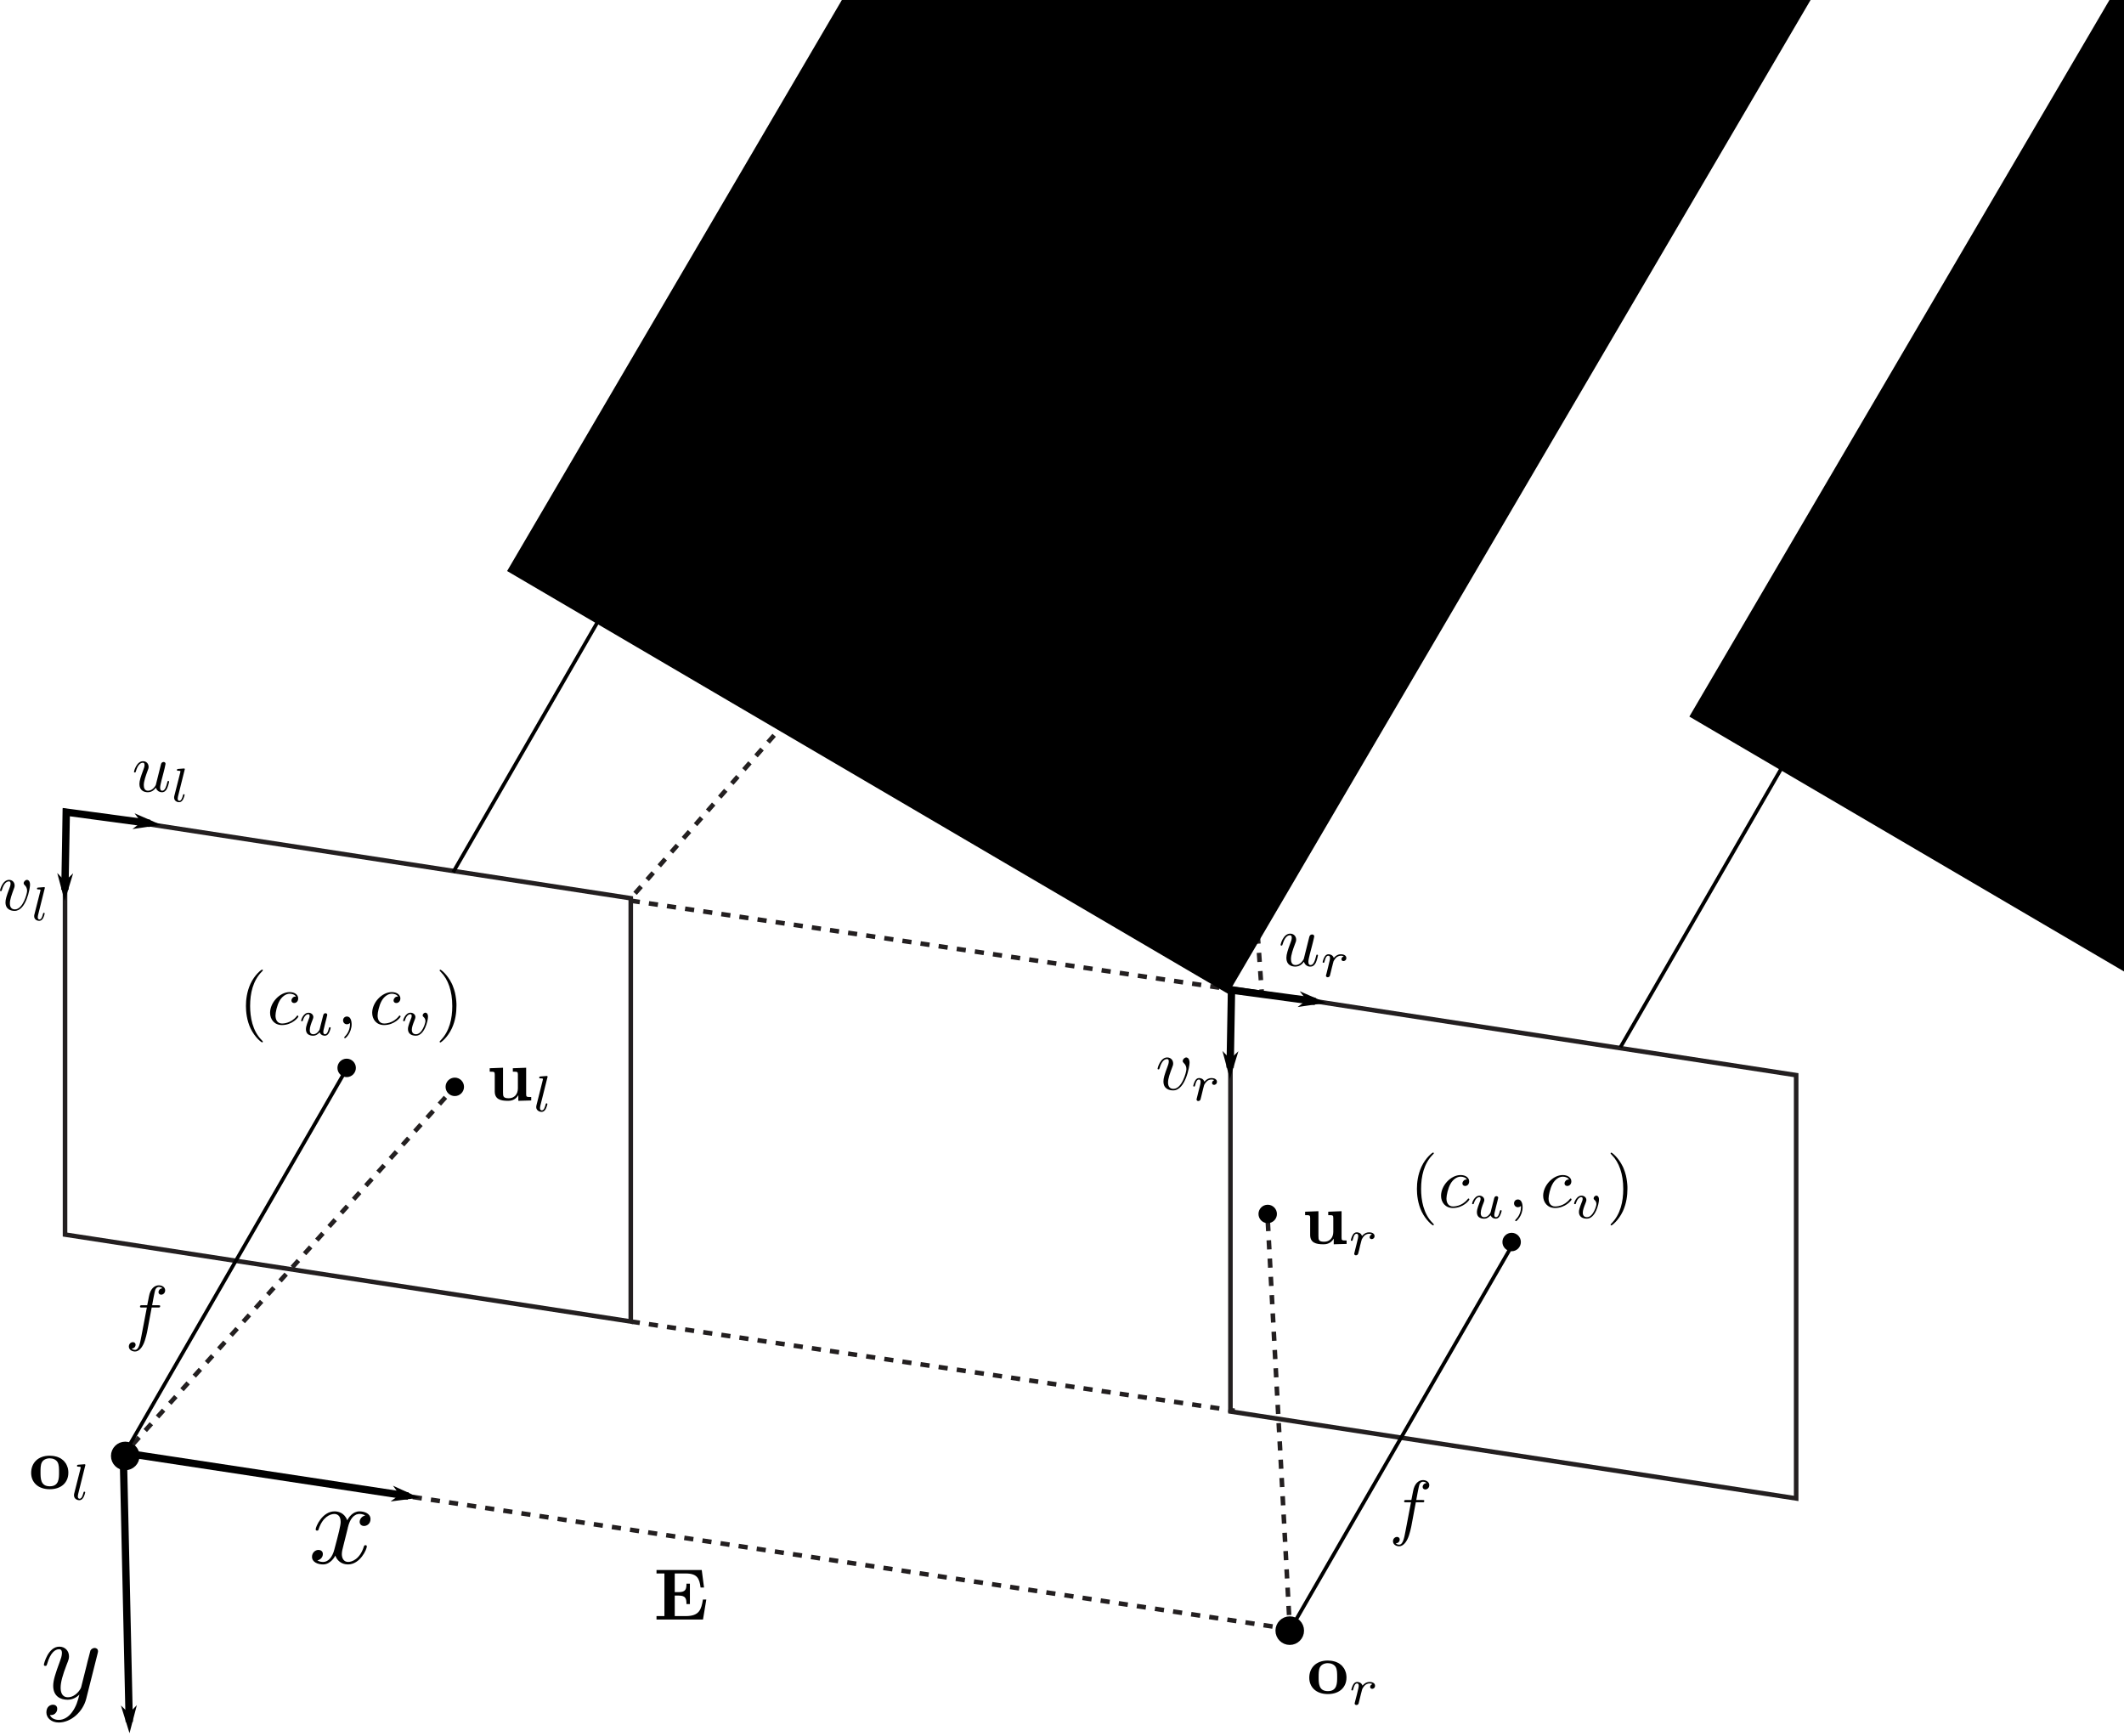 <?xml version="1.0" encoding="UTF-8" standalone="no"?>
<!-- Created with Inkscape (http://www.inkscape.org/) -->

<svg
   xmlns:ns0="http://www.iki.fi/pav/software/textext/"
   xmlns:dc="http://purl.org/dc/elements/1.1/"
   xmlns:cc="http://creativecommons.org/ns#"
   xmlns:rdf="http://www.w3.org/1999/02/22-rdf-syntax-ns#"
   xmlns:svg="http://www.w3.org/2000/svg"
   xmlns="http://www.w3.org/2000/svg"
   xmlns:sodipodi="http://sodipodi.sourceforge.net/DTD/sodipodi-0.dtd"
   xmlns:inkscape="http://www.inkscape.org/namespaces/inkscape"
   width="309.508"
   height="252.919"
   id="svg4102"
   version="1.1"
   inkscape:version="0.48.4 r9939"
   sodipodi:docname="stereo_rectification.svg">
  <sodipodi:namedview
     id="base"
     pagecolor="#ffffff"
     bordercolor="#666666"
     borderopacity="1.0"
     inkscape:pageopacity="0.0"
     inkscape:pageshadow="2"
     inkscape:zoom="1.2807693"
     inkscape:cx="148.86325"
     inkscape:cy="159.70802"
     inkscape:document-units="px"
     inkscape:current-layer="layer1"
     showgrid="false"
     fit-margin-top="0"
     fit-margin-left="0"
     fit-margin-right="0"
     fit-margin-bottom="0"
     inkscape:window-width="1366"
     inkscape:window-height="743"
     inkscape:window-x="1920"
     inkscape:window-y="0"
     inkscape:window-maximized="1" />
  <defs
     id="defs4104">
    <marker
       style="overflow:visible"
       id="Arrow1Send"
       refX="0"
       refY="0"
       orient="auto"
       inkscape:stockid="Arrow1Send">
      <path
         style="fill-rule:evenodd;stroke:#000000;stroke-width:0.213pt"
         d="M -1.28,0 -2.347,1.067 1.387,0 -2.347,-1.067 Z"
         id="path4515"
         inkscape:connector-curvature="0" />
    </marker>
    <marker
       style="overflow:visible"
       id="Arrow1Sstart"
       refX="0"
       refY="0"
       orient="auto"
       inkscape:stockid="Arrow1Sstart">
      <path
         style="fill-rule:evenodd;stroke:#000000;stroke-width:0.213pt"
         d="M 1.28,0 2.347,-1.067 -1.387,0 2.347,1.067 Z"
         id="path4512"
         inkscape:connector-curvature="0" />
    </marker>
    <marker
       style="overflow:visible"
       id="Arrow2Sstart"
       refX="0"
       refY="0"
       orient="auto"
       inkscape:stockid="Arrow2Sstart">
      <path
         d="M 2.054,1.291 -1.442,0.005 2.054,-1.281 c -0.559,0.759 -0.555,1.798 -2e-7,2.571 z"
         style="fill-rule:evenodd;stroke-width:0.2;stroke-linejoin:round"
         id="path4530"
         inkscape:connector-curvature="0" />
    </marker>
    <marker
       inkscape:stockid="Arrow1Mend"
       orient="auto"
       refY="0"
       refX="0"
       id="Arrow1Mend"
       style="overflow:visible">
      <path
         id="path4509"
         d="M -4.267,0 -6.4,2.133 1.067,0 -6.4,-2.133 Z"
         style="fill-rule:evenodd;stroke:#000000;stroke-width:0.427pt"
         inkscape:connector-curvature="0" />
    </marker>
    <marker
       inkscape:stockid="Arrow1Mend"
       orient="auto"
       refY="0"
       refX="0"
       id="Arrow1Mend-6"
       style="overflow:visible">
      <path
         inkscape:connector-curvature="0"
         id="path4509-0"
         d="M -4.267,0 -6.4,2.133 1.067,0 -6.4,-2.133 Z"
         style="fill-rule:evenodd;stroke:#000000;stroke-width:0.427pt" />
    </marker>
    <marker
       inkscape:stockid="Arrow1Mend"
       orient="auto"
       refY="0"
       refX="0"
       id="Arrow1Mend-2"
       style="overflow:visible">
      <path
         inkscape:connector-curvature="0"
         id="path4509-6"
         d="M -4.267,0 -6.4,2.133 1.067,0 -6.4,-2.133 Z"
         style="fill-rule:evenodd;stroke:#000000;stroke-width:0.427pt" />
    </marker>
    <marker
       style="overflow:visible"
       id="Arrow1Sstart-6"
       refX="0"
       refY="0"
       orient="auto"
       inkscape:stockid="Arrow1Sstart">
      <path
         style="fill-rule:evenodd;stroke:#000000;stroke-width:0.213pt"
         d="M 1.28,0 2.347,-1.067 -1.387,0 2.347,1.067 Z"
         id="path4512-3"
         inkscape:connector-curvature="0" />
    </marker>
    <marker
       style="overflow:visible"
       id="Arrow1Send-2"
       refX="0"
       refY="0"
       orient="auto"
       inkscape:stockid="Arrow1Send">
      <path
         style="fill-rule:evenodd;stroke:#000000;stroke-width:0.213pt"
         d="M -1.28,0 -2.347,1.067 1.387,0 -2.347,-1.067 Z"
         id="path4515-0"
         inkscape:connector-curvature="0" />
    </marker>
    <marker
       style="overflow:visible"
       id="Arrow1Sstart-5"
       refX="0"
       refY="0"
       orient="auto"
       inkscape:stockid="Arrow1Sstart">
      <path
         style="fill-rule:evenodd;stroke:#000000;stroke-width:0.213pt"
         d="M 1.28,0 2.347,-1.067 -1.387,0 2.347,1.067 Z"
         id="path4512-6"
         inkscape:connector-curvature="0" />
    </marker>
    <marker
       style="overflow:visible"
       id="Arrow1Send-9"
       refX="0"
       refY="0"
       orient="auto"
       inkscape:stockid="Arrow1Send">
      <path
         style="fill-rule:evenodd;stroke:#000000;stroke-width:0.213pt"
         d="M -1.28,0 -2.347,1.067 1.387,0 -2.347,-1.067 Z"
         id="path4515-3"
         inkscape:connector-curvature="0" />
    </marker>
    <marker
       style="overflow:visible"
       id="Arrow1Sstart-4"
       refX="0"
       refY="0"
       orient="auto"
       inkscape:stockid="Arrow1Sstart">
      <path
         style="fill-rule:evenodd;stroke:#000000;stroke-width:0.213pt"
         d="M 1.28,0 2.347,-1.067 -1.387,0 2.347,1.067 Z"
         id="path4512-5"
         inkscape:connector-curvature="0" />
    </marker>
    <marker
       style="overflow:visible"
       id="Arrow1Send-25"
       refX="0"
       refY="0"
       orient="auto"
       inkscape:stockid="Arrow1Send">
      <path
         style="fill-rule:evenodd;stroke:#000000;stroke-width:0.213pt"
         d="M -1.28,0 -2.347,1.067 1.387,0 -2.347,-1.067 Z"
         id="path4515-4"
         inkscape:connector-curvature="0" />
    </marker>
    <marker
       style="overflow:visible"
       id="Arrow1Sstart-44"
       refX="0"
       refY="0"
       orient="auto"
       inkscape:stockid="Arrow1Sstart">
      <path
         style="fill-rule:evenodd;stroke:#000000;stroke-width:0.213pt"
         d="M 1.28,0 2.347,-1.067 -1.387,0 2.347,1.067 Z"
         id="path4512-30"
         inkscape:connector-curvature="0" />
    </marker>
    <marker
       style="overflow:visible"
       id="Arrow1Send-7"
       refX="0"
       refY="0"
       orient="auto"
       inkscape:stockid="Arrow1Send">
      <path
         style="fill-rule:evenodd;stroke:#000000;stroke-width:0.213pt"
         d="M -1.28,0 -2.347,1.067 1.387,0 -2.347,-1.067 Z"
         id="path4515-8"
         inkscape:connector-curvature="0" />
    </marker>
  </defs>
  <g
     transform="translate(-245.49,-442.713)"
     id="layer1"
     inkscape:groupmode="layer"
     inkscape:label="Layer 1">
    <g
       id="g3061"
       transform="matrix(1.25,0,0,-1.25,433.57,680.086)">
      <path
         inkscape:connector-curvature="0"
         d="M 0,0 -135.949,20.478"
         style="fill:none;stroke:#231f20;stroke-width:0.533;stroke-linecap:butt;stroke-linejoin:miter;stroke-miterlimit:3.864;stroke-dasharray:1.067, 1.067;stroke-dashoffset:0;stroke-opacity:1"
         id="path3063" />
    </g>
    <g
       id="g3073"
       transform="matrix(1.25,0,0,-1.25,310.405,602.586)">
      <path
         inkscape:connector-curvature="0"
         d="M 0,0 -37.417,-41.522"
         style="fill:none;stroke:#231f20;stroke-width:0.533;stroke-linecap:butt;stroke-linejoin:miter;stroke-miterlimit:3.864;stroke-dasharray:1.067, 1.067;stroke-dashoffset:0;stroke-opacity:1"
         id="path3075" />
    </g>
    <g
       id="g3077"
       transform="matrix(1.25,0,0,-1.25,254.967,560.919)">
      <path
         inkscape:connector-curvature="0"
         d="m 0,0 65.95,-10.133 v -49.334 L 0,-49.334 Z"
         style="fill:none;stroke:#231f20;stroke-width:0.533;stroke-linecap:butt;stroke-linejoin:miter;stroke-miterlimit:3.864;stroke-dasharray:none;stroke-opacity:1"
         id="path3079"
         sodipodi:nodetypes="ccccc" />
    </g>
    <g
       id="g3117"
       transform="matrix(1.25,0,0,-1.25,421.737,477.752)">
      <path
         inkscape:connector-curvature="0"
         d="M 0,0 -67.466,-76.667"
         style="fill:none;stroke:#231f20;stroke-width:0.533;stroke-linecap:butt;stroke-linejoin:miter;stroke-miterlimit:3.864;stroke-dasharray:1.067, 1.067;stroke-dashoffset:0;stroke-opacity:1"
         id="path3119" />
    </g>
    <g
       id="g3129"
       transform="matrix(1.25,0,0,-1.25,430.237,620.752)">
      <path
         inkscape:connector-curvature="0"
         d="M 0,0 2.575,-47.609"
         style="fill:none;stroke:#231f20;stroke-width:0.533;stroke-linecap:butt;stroke-linejoin:miter;stroke-miterlimit:3.864;stroke-dasharray:1.067, 1.067;stroke-dashoffset:0;stroke-opacity:1"
         id="path3131" />
    </g>
    <g
       id="g3133"
       transform="matrix(1.25,0,0,-1.25,424.789,586.694)">
      <path
         inkscape:connector-curvature="0"
         d="m 0,0 65.95,-10.133 v -49.334 L 0,-49.334 Z"
         style="fill:none;stroke:#231f20;stroke-width:0.533;stroke-linecap:butt;stroke-linejoin:miter;stroke-miterlimit:3.864;stroke-dasharray:none;stroke-opacity:1"
         id="path3135"
         sodipodi:nodetypes="ccccc" />
    </g>
    <g
       id="g3157"
       transform="matrix(1.25,0,0,-1.25,421.737,477.752)">
      <path
         inkscape:connector-curvature="0"
         d="M 0,0 6.096,-87.714 M -67.466,-126.001 2.933,-136.4 M -67.466,-76.951 2.933,-87.35"
         style="fill:none;stroke:#231f20;stroke-width:0.533;stroke-linecap:butt;stroke-linejoin:miter;stroke-miterlimit:3.864;stroke-dasharray:1.067, 1.067;stroke-dashoffset:0;stroke-opacity:1"
         id="path3159" />
    </g>
    <g
       ns0:preamble="/home/taihu/Documents/tesis/inkscape_preamble.tex"
       ns0:text="principal ray"
       word-spacing="normal"
       letter-spacing="normal"
       font-size-adjust="none"
       font-stretch="normal"
       font-weight="normal"
       font-variant="normal"
       font-style="normal"
       stroke-miterlimit="10.433"
       xml:space="preserve"
       transform="matrix(0.5,-0.866,-0.866,-0.5,870.778,1102.908)"
       id="content"
       style="font-style:normal;font-variant:normal;font-weight:normal;font-stretch:normal;letter-spacing:normal;word-spacing:normal;text-anchor:start;fill:none;stroke:#000000;stroke-linecap:butt;stroke-linejoin:miter;stroke-miterlimit:10.433;stroke-dasharray:none;stroke-dashoffset:0;stroke-opacity:1"><path
         id="path3410"
         d="m 240.149,758.251 v 0.704 l -1.525,-0.117 v -0.331 c 0.757,0 0.832,-0.064 0.832,-0.533 v -4.96 c 0,-0.469 -0.117,-0.469 -0.832,-0.469 v -0.331 c 0.363,0.011 0.917,0.032 1.184,0.032 0.288,0 0.832,-0.021 1.205,-0.032 v 0.331 c -0.715,0 -0.832,0 -0.832,0.469 v 1.781 0.096 l 0.149,0.139 c -0.149,0.224 -0.149,0.235 -0.149,0.448 v 0 2.357 c 0.309,0.544 0.832,0.853 1.376,0.853 0.768,0 1.419,-0.939 1.419,-2.133 0,-1.28 -0.747,-2.176 -1.525,-2.176 -0.427,0 -0.832,0.213 -1.12,0.651 l -0.149,-0.139 c 0.053,-0.171 0.501,-0.736 1.312,-0.736 1.259,0 2.368,1.035 2.368,2.4 0,1.344 -1.035,2.4 -2.219,2.4 -0.832,0 -1.28,-0.469 -1.493,-0.704 z"
         inkscape:connector-curvature="0"
         style="fill:#000000;stroke-width:0" /><path
         id="path3412"
         d="m 246.005,757.781 v 1.173 l -1.472,-0.117 v -0.331 c 0.736,0 0.821,-0.075 0.821,-0.597 V 755.072 c 0,-0.48 -0.117,-0.48 -0.821,-0.48 v -0.331 c 0.405,0.021 0.907,0.043 1.205,0.043 0.427,0 0.928,0 1.344,-0.043 v 0.331 h -0.224 c -0.779,0 -0.8,0.117 -0.8,0.501 v 1.632 c 0,1.045 0.448,1.995 1.248,1.995 0.075,0 0.096,0 0.117,-0.011 -0.032,-0.011 -0.245,-0.139 -0.245,-0.416 0,-0.299 0.224,-0.459 0.459,-0.459 0.192,0 0.459,0.128 0.459,0.469 0,0.341 -0.331,0.651 -0.789,0.651 -0.768,0 -1.152,-0.715 -1.301,-1.173 z"
         inkscape:connector-curvature="0"
         style="fill:#000000;stroke-width:0" /><path
         id="path3414"
         d="m 250.272,758.955 -1.483,-0.117 v -0.331 c 0.683,0 0.779,-0.064 0.779,-0.587 v -2.848 c 0,-0.48 -0.117,-0.48 -0.821,-0.48 v -0.331 c 0.341,0.021 0.907,0.043 1.163,0.043 0.373,0 0.747,-0.021 1.109,-0.043 v 0.331 c -0.704,0 -0.747,0.053 -0.747,0.469 z"
         inkscape:connector-curvature="0"
         style="fill:#000000;stroke-width:0" /><path
         id="path3416"
         d="m 250.315,760.789 v 0.032 0.032 l -0.011,0.032 v 0.032 l -0.011,0.021 v 0.032 l -0.011,0.032 -0.011,0.021 -0.011,0.021 -0.021,0.032 -0.011,0.021 -0.011,0.021 -0.021,0.021 -0.011,0.021 -0.021,0.021 -0.021,0.021 -0.021,0.011 -0.021,0.021 -0.021,0.011 -0.021,0.021 -0.021,0.011 -0.021,0.011 -0.021,0.011 -0.032,0.011 -0.021,0.011 -0.021,0.011 -0.032,0.011 h -0.021 l -0.032,0.011 h -0.032 -0.021 -0.032 c -0.32,0 -0.555,-0.288 -0.555,-0.565 0,-0.277 0.235,-0.555 0.555,-0.555 0.299,0 0.565,0.224 0.565,0.555 z"
         inkscape:connector-curvature="0"
         style="fill:#000000;stroke-width:0" /><path
         id="path3418"
         d="M 252.512,757.909 V 755.072 c 0,-0.48 -0.117,-0.48 -0.821,-0.48 v -0.331 c 0.363,0.021 0.907,0.043 1.195,0.043 0.277,0 0.832,-0.021 1.184,-0.043 v 0.331 c -0.704,0 -0.821,0 -0.821,0.48 v 1.952 c 0,1.099 0.747,1.696 1.429,1.696 0.672,0 0.789,-0.576 0.789,-1.173 V 755.072 c 0,-0.48 -0.117,-0.48 -0.832,-0.48 v -0.331 c 0.373,0.021 0.917,0.043 1.205,0.043 0.267,0 0.821,-0.021 1.184,-0.043 v 0.331 c -0.555,0 -0.821,0 -0.832,0.32 v 2.027 c 0,0.907 0,1.237 -0.32,1.621 -0.149,0.181 -0.501,0.395 -1.12,0.395 -0.779,0 -1.269,-0.459 -1.568,-1.12 v 1.12 l -1.493,-0.117 v -0.331 c 0.736,0 0.821,-0.075 0.821,-0.597 z"
         inkscape:connector-curvature="0"
         style="fill:#000000;stroke-width:0" /><path
         id="path3420"
         d="m 258.496,756.576 v 0.085 0.075 0.075 l 0.011,0.075 v 0.075 l 0.011,0.075 v 0.064 l 0.011,0.064 0.011,0.064 0.011,0.064 0.011,0.064 0.011,0.064 0.032,0.117 0.032,0.107 0.043,0.107 0.032,0.096 0.043,0.096 0.043,0.085 0.053,0.075 0.043,0.075 0.053,0.075 0.053,0.064 0.053,0.053 0.053,0.053 0.064,0.053 0.053,0.043 0.064,0.043 0.053,0.032 0.064,0.032 0.064,0.032 0.053,0.021 0.064,0.021 0.064,0.011 0.053,0.021 0.053,0.011 h 0.064 l 0.053,0.011 h 0.053 c 0.096,0 0.768,-0.011 1.131,-0.395 -0.427,-0.032 -0.491,-0.352 -0.491,-0.491 0,-0.277 0.192,-0.48 0.48,-0.48 0.277,0 0.491,0.171 0.491,0.491 0,0.725 -0.8,1.141 -1.621,1.141 -1.323,0 -2.304,-1.152 -2.304,-2.464 0,-1.355 1.056,-2.4 2.283,-2.4 1.419,0 1.76,1.269 1.76,1.376 0,0.107 -0.107,0.107 -0.139,0.107 -0.096,0 -0.117,-0.043 -0.139,-0.107 -0.309,-0.992 -0.992,-1.12 -1.387,-1.12 -0.565,0 -1.493,0.459 -1.493,2.165 z"
         inkscape:connector-curvature="0"
         style="fill:#000000;stroke-width:0" /><path
         id="path3422"
         d="m 263.851,758.955 -1.483,-0.117 v -0.331 c 0.693,0 0.779,-0.064 0.779,-0.587 v -2.848 c 0,-0.48 -0.107,-0.48 -0.821,-0.48 v -0.331 c 0.341,0.021 0.907,0.043 1.163,0.043 0.373,0 0.747,-0.021 1.109,-0.043 v 0.331 c -0.704,0 -0.747,0.053 -0.747,0.469 z"
         inkscape:connector-curvature="0"
         style="fill:#000000;stroke-width:0" /><path
         id="path3424"
         d="m 263.893,760.789 v 0.032 0.032 l -0.011,0.032 v 0.032 l -0.011,0.021 v 0.032 l -0.011,0.032 -0.011,0.021 -0.011,0.021 -0.021,0.032 -0.011,0.021 -0.011,0.021 -0.021,0.021 -0.011,0.021 -0.021,0.021 -0.021,0.021 -0.021,0.011 -0.021,0.021 -0.021,0.011 -0.021,0.021 -0.021,0.011 -0.021,0.011 -0.021,0.011 -0.032,0.011 -0.021,0.011 -0.021,0.011 -0.032,0.011 h -0.021 l -0.032,0.011 h -0.032 -0.021 -0.032 c -0.32,0 -0.555,-0.288 -0.555,-0.565 0,-0.277 0.235,-0.555 0.555,-0.555 0.299,0 0.565,0.224 0.565,0.555 z"
         inkscape:connector-curvature="0"
         style="fill:#000000;stroke-width:0" /><path
         id="path3426"
         d="m 266.752,758.251 v 0.704 l -1.525,-0.117 v -0.331 c 0.747,0 0.821,-0.064 0.821,-0.533 v -4.96 c 0,-0.469 -0.117,-0.469 -0.821,-0.469 v -0.331 c 0.352,0.011 0.907,0.032 1.184,0.032 0.288,0 0.832,-0.021 1.195,-0.032 v 0.331 c -0.704,0 -0.821,0 -0.821,0.469 v 1.781 0.096 l 0.149,0.139 c -0.149,0.224 -0.149,0.235 -0.149,0.448 v 0 2.357 c 0.309,0.544 0.821,0.853 1.365,0.853 0.779,0 1.429,-0.939 1.429,-2.133 0,-1.28 -0.747,-2.176 -1.536,-2.176 -0.427,0 -0.821,0.213 -1.109,0.651 l -0.149,-0.139 c 0.053,-0.171 0.501,-0.736 1.301,-0.736 1.269,0 2.368,1.035 2.368,2.4 0,1.344 -1.024,2.4 -2.219,2.4 -0.821,0 -1.269,-0.469 -1.483,-0.704 z"
         inkscape:connector-curvature="0"
         style="fill:#000000;stroke-width:0" /><path
         id="path3428"
         d="m 274.368,755.072 v -0.043 l 0.011,-0.032 v -0.043 l 0.011,-0.043 0.011,-0.043 0.011,-0.032 0.011,-0.043 0.021,-0.032 0.011,-0.043 0.021,-0.032 0.021,-0.043 0.021,-0.032 0.021,-0.032 0.021,-0.043 0.021,-0.032 0.021,-0.032 0.032,-0.021 0.021,-0.032 0.032,-0.032 0.032,-0.021 0.032,-0.021 0.032,-0.032 0.043,-0.021 0.032,-0.011 0.032,-0.021 0.043,-0.011 0.043,-0.021 0.043,-0.011 h 0.043 l 0.043,-0.011 h 0.043 0.043 c 0.224,0 0.875,0.139 0.875,1.003 v 0.597 h -0.267 v -0.597 c 0,-0.619 -0.267,-0.683 -0.384,-0.683 -0.352,0 -0.395,0.48 -0.395,0.533 v 2.123 c 0,0.437 0,0.853 -0.384,1.248 -0.405,0.416 -0.939,0.587 -1.451,0.587 -0.875,0 -1.6,-0.501 -1.6,-1.205 0,-0.309 0.213,-0.491 0.491,-0.491 0.299,0 0.48,0.203 0.48,0.48 0,0.128 -0.053,0.48 -0.533,0.491 0.288,0.373 0.8,0.491 1.141,0.491 0.523,0 1.131,-0.416 1.131,-1.355 v -0.395 -0.224 -1.056 c 0,-1.013 -0.768,-1.376 -1.248,-1.376 -0.523,0 -0.949,0.373 -0.949,0.907 0,0.576 0.437,1.461 2.197,1.525 v 0 0.224 c -0.544,-0.032 -1.291,-0.064 -1.952,-0.384 -0.8,-0.363 -1.067,-0.907 -1.067,-1.376 0,-0.864 1.035,-1.12 1.696,-1.12 0.704,0 1.195,0.416 1.397,0.917 z"
         inkscape:connector-curvature="0"
         style="fill:#000000;stroke-width:0" /><path
         id="path3430"
         d="m 278.016,761.621 -1.525,-0.117 v -0.331 c 0.747,0 0.832,-0.075 0.832,-0.587 V 755.072 c 0,-0.48 -0.117,-0.48 -0.832,-0.48 v -0.331 c 0.352,0.021 0.917,0.043 1.184,0.043 0.267,0 0.779,-0.021 1.173,-0.043 v 0.331 c -0.715,0 -0.832,0 -0.832,0.48 z"
         inkscape:connector-curvature="0"
         style="fill:#000000;stroke-width:0" /><path
         id="path3432"
         d="m 284.405,757.781 v 1.173 l -1.472,-0.117 v -0.331 c 0.736,0 0.821,-0.075 0.821,-0.597 V 755.072 c 0,-0.48 -0.117,-0.48 -0.821,-0.48 v -0.331 c 0.416,0.021 0.907,0.043 1.205,0.043 0.427,0 0.928,0 1.344,-0.043 v 0.331 h -0.213 c -0.789,0 -0.811,0.117 -0.811,0.501 v 1.632 c 0,1.045 0.448,1.995 1.248,1.995 0.075,0 0.096,0 0.117,-0.011 -0.032,-0.011 -0.245,-0.139 -0.245,-0.416 0,-0.299 0.224,-0.459 0.459,-0.459 0.192,0 0.459,0.128 0.459,0.469 0,0.341 -0.331,0.651 -0.789,0.651 -0.768,0 -1.152,-0.715 -1.301,-1.173 z"
         inkscape:connector-curvature="0"
         style="fill:#000000;stroke-width:0" /><path
         id="path3434"
         d="m 290.325,755.072 0.011,-0.043 v -0.032 l 0.011,-0.043 0.011,-0.043 0.011,-0.043 0.011,-0.032 0.011,-0.043 0.021,-0.032 0.011,-0.043 0.021,-0.032 0.021,-0.043 0.011,-0.032 0.021,-0.032 0.032,-0.043 0.021,-0.032 0.021,-0.032 0.032,-0.021 0.021,-0.032 0.032,-0.032 0.032,-0.021 0.032,-0.021 0.032,-0.032 0.032,-0.021 0.043,-0.011 0.032,-0.021 0.043,-0.011 0.043,-0.021 0.032,-0.011 h 0.043 l 0.043,-0.011 h 0.053 0.043 c 0.224,0 0.875,0.139 0.875,1.003 v 0.597 h -0.267 v -0.597 c 0,-0.619 -0.267,-0.683 -0.384,-0.683 -0.352,0 -0.395,0.48 -0.395,0.533 v 2.123 c 0,0.437 0,0.853 -0.384,1.248 -0.416,0.416 -0.939,0.587 -1.451,0.587 -0.875,0 -1.6,-0.501 -1.6,-1.205 0,-0.309 0.213,-0.491 0.491,-0.491 0.288,0 0.48,0.203 0.48,0.48 0,0.128 -0.053,0.48 -0.533,0.491 0.277,0.373 0.8,0.491 1.141,0.491 0.523,0 1.12,-0.416 1.12,-1.355 v -0.395 -0.224 -1.056 c 0,-1.013 -0.757,-1.376 -1.237,-1.376 -0.523,0 -0.96,0.373 -0.96,0.907 0,0.576 0.448,1.461 2.197,1.525 v 0 0.224 c -0.533,-0.032 -1.28,-0.064 -1.952,-0.384 -0.789,-0.363 -1.056,-0.907 -1.056,-1.376 0,-0.864 1.024,-1.12 1.696,-1.12 0.704,0 1.184,0.416 1.387,0.917 z"
         inkscape:connector-curvature="0"
         style="fill:#000000;stroke-width:0" /><path
         id="path3436"
         d="m 296.213,757.824 0.011,0.032 0.021,0.032 0.011,0.032 0.011,0.021 0.021,0.032 0.011,0.021 0.021,0.032 0.011,0.021 0.032,0.043 0.032,0.043 0.032,0.043 0.032,0.043 0.043,0.032 0.032,0.032 0.032,0.021 0.043,0.032 0.032,0.021 0.032,0.021 0.043,0.021 0.032,0.021 0.043,0.011 0.032,0.011 0.032,0.011 0.032,0.011 0.032,0.011 0.032,0.011 h 0.032 l 0.032,0.011 h 0.032 0.032 l 0.021,0.011 h 0.021 0.021 0.021 0.021 0.021 v 0.331 c -0.245,-0.021 -0.555,-0.032 -0.8,-0.032 -0.192,0 -0.693,0.021 -0.917,0.032 v -0.331 c 0.32,-0.011 0.491,-0.192 0.491,-0.459 0,-0.107 -0.011,-0.128 -0.064,-0.256 l -1.067,-2.603 -1.173,2.848 c -0.053,0.107 -0.064,0.149 -0.064,0.192 0,0.277 0.384,0.277 0.587,0.277 v 0.331 c -0.277,-0.011 -0.971,-0.032 -1.152,-0.032 -0.288,0 -0.715,0.011 -1.035,0.032 v -0.331 c 0.512,0 0.715,0 0.864,-0.373 l 1.589,-3.872 c -0.053,-0.128 -0.203,-0.48 -0.267,-0.619 -0.235,-0.587 -0.523,-1.312 -1.205,-1.312 -0.053,0 -0.299,0 -0.501,0.192 0.331,0.043 0.416,0.267 0.416,0.437 0,0.277 -0.203,0.448 -0.448,0.448 -0.213,0 -0.448,-0.139 -0.448,-0.459 0,-0.469 0.448,-0.853 0.981,-0.853 0.661,0 1.099,0.608 1.355,1.205 z"
         inkscape:connector-curvature="0"
         style="fill:#000000;stroke-width:0" /></g>    <g
       ns0:preamble="/home/taihu/Documents/tesis/inkscape_preamble.tex"
       ns0:text="principal ray"
       word-spacing="normal"
       letter-spacing="normal"
       font-size-adjust="none"
       font-stretch="normal"
       font-weight="normal"
       font-variant="normal"
       font-style="normal"
       stroke-miterlimit="10.433"
       xml:space="preserve"
       transform="matrix(0.5,-0.866,-0.866,-0.5,1038.708,1131.988)"
       id="content-3"
       style="font-style:normal;font-variant:normal;font-weight:normal;font-stretch:normal;letter-spacing:normal;word-spacing:normal;text-anchor:start;fill:none;stroke:#000000;stroke-linecap:butt;stroke-linejoin:miter;stroke-miterlimit:10.433;stroke-dasharray:none;stroke-dashoffset:0;stroke-opacity:1"><path
         id="path3410-6"
         d="m 240.149,758.251 v 0.704 l -1.525,-0.117 v -0.331 c 0.757,0 0.832,-0.064 0.832,-0.533 v -4.96 c 0,-0.469 -0.117,-0.469 -0.832,-0.469 v -0.331 c 0.363,0.011 0.917,0.032 1.184,0.032 0.288,0 0.832,-0.021 1.205,-0.032 v 0.331 c -0.715,0 -0.832,0 -0.832,0.469 v 1.781 0.096 l 0.149,0.139 c -0.149,0.224 -0.149,0.235 -0.149,0.448 v 0 2.357 c 0.309,0.544 0.832,0.853 1.376,0.853 0.768,0 1.419,-0.939 1.419,-2.133 0,-1.28 -0.747,-2.176 -1.525,-2.176 -0.427,0 -0.832,0.213 -1.12,0.651 l -0.149,-0.139 c 0.053,-0.171 0.501,-0.736 1.312,-0.736 1.259,0 2.368,1.035 2.368,2.4 0,1.344 -1.035,2.4 -2.219,2.4 -0.832,0 -1.28,-0.469 -1.493,-0.704 z"
         inkscape:connector-curvature="0"
         style="fill:#000000;stroke-width:0" /><path
         id="path3412-7"
         d="m 246.005,757.781 v 1.173 l -1.472,-0.117 v -0.331 c 0.736,0 0.821,-0.075 0.821,-0.597 V 755.072 c 0,-0.48 -0.117,-0.48 -0.821,-0.48 v -0.331 c 0.405,0.021 0.907,0.043 1.205,0.043 0.427,0 0.928,0 1.344,-0.043 v 0.331 h -0.224 c -0.779,0 -0.8,0.117 -0.8,0.501 v 1.632 c 0,1.045 0.448,1.995 1.248,1.995 0.075,0 0.096,0 0.117,-0.011 -0.032,-0.011 -0.245,-0.139 -0.245,-0.416 0,-0.299 0.224,-0.459 0.459,-0.459 0.192,0 0.459,0.128 0.459,0.469 0,0.341 -0.331,0.651 -0.789,0.651 -0.768,0 -1.152,-0.715 -1.301,-1.173 z"
         inkscape:connector-curvature="0"
         style="fill:#000000;stroke-width:0" /><path
         id="path3414-5"
         d="m 250.272,758.955 -1.483,-0.117 v -0.331 c 0.683,0 0.779,-0.064 0.779,-0.587 v -2.848 c 0,-0.48 -0.117,-0.48 -0.821,-0.48 v -0.331 c 0.341,0.021 0.907,0.043 1.163,0.043 0.373,0 0.747,-0.021 1.109,-0.043 v 0.331 c -0.704,0 -0.747,0.053 -0.747,0.469 z"
         inkscape:connector-curvature="0"
         style="fill:#000000;stroke-width:0" /><path
         id="path3416-3"
         d="m 250.315,760.789 v 0.032 0.032 l -0.011,0.032 v 0.032 l -0.011,0.021 v 0.032 l -0.011,0.032 -0.011,0.021 -0.011,0.021 -0.021,0.032 -0.011,0.021 -0.011,0.021 -0.021,0.021 -0.011,0.021 -0.021,0.021 -0.021,0.021 -0.021,0.011 -0.021,0.021 -0.021,0.011 -0.021,0.021 -0.021,0.011 -0.021,0.011 -0.021,0.011 -0.032,0.011 -0.021,0.011 -0.021,0.011 -0.032,0.011 h -0.021 l -0.032,0.011 h -0.032 -0.021 -0.032 c -0.32,0 -0.555,-0.288 -0.555,-0.565 0,-0.277 0.235,-0.555 0.555,-0.555 0.299,0 0.565,0.224 0.565,0.555 z"
         inkscape:connector-curvature="0"
         style="fill:#000000;stroke-width:0" /><path
         id="path3418-5"
         d="M 252.512,757.909 V 755.072 c 0,-0.48 -0.117,-0.48 -0.821,-0.48 v -0.331 c 0.363,0.021 0.907,0.043 1.195,0.043 0.277,0 0.832,-0.021 1.184,-0.043 v 0.331 c -0.704,0 -0.821,0 -0.821,0.48 v 1.952 c 0,1.099 0.747,1.696 1.429,1.696 0.672,0 0.789,-0.576 0.789,-1.173 V 755.072 c 0,-0.48 -0.117,-0.48 -0.832,-0.48 v -0.331 c 0.373,0.021 0.917,0.043 1.205,0.043 0.267,0 0.821,-0.021 1.184,-0.043 v 0.331 c -0.555,0 -0.821,0 -0.832,0.32 v 2.027 c 0,0.907 0,1.237 -0.32,1.621 -0.149,0.181 -0.501,0.395 -1.12,0.395 -0.779,0 -1.269,-0.459 -1.568,-1.12 v 1.12 l -1.493,-0.117 v -0.331 c 0.736,0 0.821,-0.075 0.821,-0.597 z"
         inkscape:connector-curvature="0"
         style="fill:#000000;stroke-width:0" /><path
         id="path3420-6"
         d="m 258.496,756.576 v 0.085 0.075 0.075 l 0.011,0.075 v 0.075 l 0.011,0.075 v 0.064 l 0.011,0.064 0.011,0.064 0.011,0.064 0.011,0.064 0.011,0.064 0.032,0.117 0.032,0.107 0.043,0.107 0.032,0.096 0.043,0.096 0.043,0.085 0.053,0.075 0.043,0.075 0.053,0.075 0.053,0.064 0.053,0.053 0.053,0.053 0.064,0.053 0.053,0.043 0.064,0.043 0.053,0.032 0.064,0.032 0.064,0.032 0.053,0.021 0.064,0.021 0.064,0.011 0.053,0.021 0.053,0.011 h 0.064 l 0.053,0.011 h 0.053 c 0.096,0 0.768,-0.011 1.131,-0.395 -0.427,-0.032 -0.491,-0.352 -0.491,-0.491 0,-0.277 0.192,-0.48 0.48,-0.48 0.277,0 0.491,0.171 0.491,0.491 0,0.725 -0.8,1.141 -1.621,1.141 -1.323,0 -2.304,-1.152 -2.304,-2.464 0,-1.355 1.056,-2.4 2.283,-2.4 1.419,0 1.76,1.269 1.76,1.376 0,0.107 -0.107,0.107 -0.139,0.107 -0.096,0 -0.117,-0.043 -0.139,-0.107 -0.309,-0.992 -0.992,-1.12 -1.387,-1.12 -0.565,0 -1.493,0.459 -1.493,2.165 z"
         inkscape:connector-curvature="0"
         style="fill:#000000;stroke-width:0" /><path
         id="path3422-2"
         d="m 263.851,758.955 -1.483,-0.117 v -0.331 c 0.693,0 0.779,-0.064 0.779,-0.587 v -2.848 c 0,-0.48 -0.107,-0.48 -0.821,-0.48 v -0.331 c 0.341,0.021 0.907,0.043 1.163,0.043 0.373,0 0.747,-0.021 1.109,-0.043 v 0.331 c -0.704,0 -0.747,0.053 -0.747,0.469 z"
         inkscape:connector-curvature="0"
         style="fill:#000000;stroke-width:0" /><path
         id="path3424-9"
         d="m 263.893,760.789 v 0.032 0.032 l -0.011,0.032 v 0.032 l -0.011,0.021 v 0.032 l -0.011,0.032 -0.011,0.021 -0.011,0.021 -0.021,0.032 -0.011,0.021 -0.011,0.021 -0.021,0.021 -0.011,0.021 -0.021,0.021 -0.021,0.021 -0.021,0.011 -0.021,0.021 -0.021,0.011 -0.021,0.021 -0.021,0.011 -0.021,0.011 -0.021,0.011 -0.032,0.011 -0.021,0.011 -0.021,0.011 -0.032,0.011 h -0.021 l -0.032,0.011 h -0.032 -0.021 -0.032 c -0.32,0 -0.555,-0.288 -0.555,-0.565 0,-0.277 0.235,-0.555 0.555,-0.555 0.299,0 0.565,0.224 0.565,0.555 z"
         inkscape:connector-curvature="0"
         style="fill:#000000;stroke-width:0" /><path
         id="path3426-1"
         d="m 266.752,758.251 v 0.704 l -1.525,-0.117 v -0.331 c 0.747,0 0.821,-0.064 0.821,-0.533 v -4.96 c 0,-0.469 -0.117,-0.469 -0.821,-0.469 v -0.331 c 0.352,0.011 0.907,0.032 1.184,0.032 0.288,0 0.832,-0.021 1.195,-0.032 v 0.331 c -0.704,0 -0.821,0 -0.821,0.469 v 1.781 0.096 l 0.149,0.139 c -0.149,0.224 -0.149,0.235 -0.149,0.448 v 0 2.357 c 0.309,0.544 0.821,0.853 1.365,0.853 0.779,0 1.429,-0.939 1.429,-2.133 0,-1.28 -0.747,-2.176 -1.536,-2.176 -0.427,0 -0.821,0.213 -1.109,0.651 l -0.149,-0.139 c 0.053,-0.171 0.501,-0.736 1.301,-0.736 1.269,0 2.368,1.035 2.368,2.4 0,1.344 -1.024,2.4 -2.219,2.4 -0.821,0 -1.269,-0.469 -1.483,-0.704 z"
         inkscape:connector-curvature="0"
         style="fill:#000000;stroke-width:0" /><path
         id="path3428-2"
         d="m 274.368,755.072 v -0.043 l 0.011,-0.032 v -0.043 l 0.011,-0.043 0.011,-0.043 0.011,-0.032 0.011,-0.043 0.021,-0.032 0.011,-0.043 0.021,-0.032 0.021,-0.043 0.021,-0.032 0.021,-0.032 0.021,-0.043 0.021,-0.032 0.021,-0.032 0.032,-0.021 0.021,-0.032 0.032,-0.032 0.032,-0.021 0.032,-0.021 0.032,-0.032 0.043,-0.021 0.032,-0.011 0.032,-0.021 0.043,-0.011 0.043,-0.021 0.043,-0.011 h 0.043 l 0.043,-0.011 h 0.043 0.043 c 0.224,0 0.875,0.139 0.875,1.003 v 0.597 h -0.267 v -0.597 c 0,-0.619 -0.267,-0.683 -0.384,-0.683 -0.352,0 -0.395,0.48 -0.395,0.533 v 2.123 c 0,0.437 0,0.853 -0.384,1.248 -0.405,0.416 -0.939,0.587 -1.451,0.587 -0.875,0 -1.6,-0.501 -1.6,-1.205 0,-0.309 0.213,-0.491 0.491,-0.491 0.299,0 0.48,0.203 0.48,0.48 0,0.128 -0.053,0.48 -0.533,0.491 0.288,0.373 0.8,0.491 1.141,0.491 0.523,0 1.131,-0.416 1.131,-1.355 v -0.395 -0.224 -1.056 c 0,-1.013 -0.768,-1.376 -1.248,-1.376 -0.523,0 -0.949,0.373 -0.949,0.907 0,0.576 0.437,1.461 2.197,1.525 v 0 0.224 c -0.544,-0.032 -1.291,-0.064 -1.952,-0.384 -0.8,-0.363 -1.067,-0.907 -1.067,-1.376 0,-0.864 1.035,-1.12 1.696,-1.12 0.704,0 1.195,0.416 1.397,0.917 z"
         inkscape:connector-curvature="0"
         style="fill:#000000;stroke-width:0" /><path
         id="path3430-7"
         d="m 278.016,761.621 -1.525,-0.117 v -0.331 c 0.747,0 0.832,-0.075 0.832,-0.587 V 755.072 c 0,-0.48 -0.117,-0.48 -0.832,-0.48 v -0.331 c 0.352,0.021 0.917,0.043 1.184,0.043 0.267,0 0.779,-0.021 1.173,-0.043 v 0.331 c -0.715,0 -0.832,0 -0.832,0.48 z"
         inkscape:connector-curvature="0"
         style="fill:#000000;stroke-width:0" /><path
         id="path3432-0"
         d="m 284.405,757.781 v 1.173 l -1.472,-0.117 v -0.331 c 0.736,0 0.821,-0.075 0.821,-0.597 V 755.072 c 0,-0.48 -0.117,-0.48 -0.821,-0.48 v -0.331 c 0.416,0.021 0.907,0.043 1.205,0.043 0.427,0 0.928,0 1.344,-0.043 v 0.331 h -0.213 c -0.789,0 -0.811,0.117 -0.811,0.501 v 1.632 c 0,1.045 0.448,1.995 1.248,1.995 0.075,0 0.096,0 0.117,-0.011 -0.032,-0.011 -0.245,-0.139 -0.245,-0.416 0,-0.299 0.224,-0.459 0.459,-0.459 0.192,0 0.459,0.128 0.459,0.469 0,0.341 -0.331,0.651 -0.789,0.651 -0.768,0 -1.152,-0.715 -1.301,-1.173 z"
         inkscape:connector-curvature="0"
         style="fill:#000000;stroke-width:0" /><path
         id="path3434-9"
         d="m 290.325,755.072 0.011,-0.043 v -0.032 l 0.011,-0.043 0.011,-0.043 0.011,-0.043 0.011,-0.032 0.011,-0.043 0.021,-0.032 0.011,-0.043 0.021,-0.032 0.021,-0.043 0.011,-0.032 0.021,-0.032 0.032,-0.043 0.021,-0.032 0.021,-0.032 0.032,-0.021 0.021,-0.032 0.032,-0.032 0.032,-0.021 0.032,-0.021 0.032,-0.032 0.032,-0.021 0.043,-0.011 0.032,-0.021 0.043,-0.011 0.043,-0.021 0.032,-0.011 h 0.043 l 0.043,-0.011 h 0.053 0.043 c 0.224,0 0.875,0.139 0.875,1.003 v 0.597 h -0.267 v -0.597 c 0,-0.619 -0.267,-0.683 -0.384,-0.683 -0.352,0 -0.395,0.48 -0.395,0.533 v 2.123 c 0,0.437 0,0.853 -0.384,1.248 -0.416,0.416 -0.939,0.587 -1.451,0.587 -0.875,0 -1.6,-0.501 -1.6,-1.205 0,-0.309 0.213,-0.491 0.491,-0.491 0.288,0 0.48,0.203 0.48,0.48 0,0.128 -0.053,0.48 -0.533,0.491 0.277,0.373 0.8,0.491 1.141,0.491 0.523,0 1.12,-0.416 1.12,-1.355 v -0.395 -0.224 -1.056 c 0,-1.013 -0.757,-1.376 -1.237,-1.376 -0.523,0 -0.96,0.373 -0.96,0.907 0,0.576 0.448,1.461 2.197,1.525 v 0 0.224 c -0.533,-0.032 -1.28,-0.064 -1.952,-0.384 -0.789,-0.363 -1.056,-0.907 -1.056,-1.376 0,-0.864 1.024,-1.12 1.696,-1.12 0.704,0 1.184,0.416 1.387,0.917 z"
         inkscape:connector-curvature="0"
         style="fill:#000000;stroke-width:0" /><path
         id="path3436-3"
         d="m 296.213,757.824 0.011,0.032 0.021,0.032 0.011,0.032 0.011,0.021 0.021,0.032 0.011,0.021 0.021,0.032 0.011,0.021 0.032,0.043 0.032,0.043 0.032,0.043 0.032,0.043 0.043,0.032 0.032,0.032 0.032,0.021 0.043,0.032 0.032,0.021 0.032,0.021 0.043,0.021 0.032,0.021 0.043,0.011 0.032,0.011 0.032,0.011 0.032,0.011 0.032,0.011 0.032,0.011 h 0.032 l 0.032,0.011 h 0.032 0.032 l 0.021,0.011 h 0.021 0.021 0.021 0.021 0.021 v 0.331 c -0.245,-0.021 -0.555,-0.032 -0.8,-0.032 -0.192,0 -0.693,0.021 -0.917,0.032 v -0.331 c 0.32,-0.011 0.491,-0.192 0.491,-0.459 0,-0.107 -0.011,-0.128 -0.064,-0.256 l -1.067,-2.603 -1.173,2.848 c -0.053,0.107 -0.064,0.149 -0.064,0.192 0,0.277 0.384,0.277 0.587,0.277 v 0.331 c -0.277,-0.011 -0.971,-0.032 -1.152,-0.032 -0.288,0 -0.715,0.011 -1.035,0.032 v -0.331 c 0.512,0 0.715,0 0.864,-0.373 l 1.589,-3.872 c -0.053,-0.128 -0.203,-0.48 -0.267,-0.619 -0.235,-0.587 -0.523,-1.312 -1.205,-1.312 -0.053,0 -0.299,0 -0.501,0.192 0.331,0.043 0.416,0.267 0.416,0.437 0,0.277 -0.203,0.448 -0.448,0.448 -0.213,0 -0.448,-0.139 -0.448,-0.459 0,-0.469 0.448,-0.853 0.981,-0.853 0.661,0 1.099,0.608 1.355,1.205 z"
         inkscape:connector-curvature="0"
         style="fill:#000000;stroke-width:0" /></g>    <path
       style="fill:none;stroke:#000000;stroke-width:0.533;stroke-linecap:butt;stroke-linejoin:miter;stroke-miterlimit:4;stroke-dasharray:none;stroke-opacity:1;marker-end:url(#Arrow1Mend)"
       d="M 481.621,595.294 554.437,469.171"
       id="path4494"
       inkscape:connector-curvature="0" />
    <path
       style="fill:none;stroke:#000000;stroke-width:0.533;stroke-linecap:butt;stroke-linejoin:miter;stroke-miterlimit:4;stroke-dasharray:none;stroke-opacity:1;marker-end:url(#Arrow1Mend)"
       d="M 311.518,569.806 384.335,443.683"
       id="path4494-6"
       inkscape:connector-curvature="0" />
    <path
       style="fill:none;stroke:#000000;stroke-width:0.533;stroke-linecap:butt;stroke-linejoin:miter;stroke-miterlimit:4;stroke-dasharray:none;stroke-opacity:1;marker-end:none"
       d="m 433.761,679.713 32.257,-55.87"
       id="path4494-1"
       inkscape:connector-curvature="0" />
    <path
       style="fill:none;stroke:#000000;stroke-width:0.533;stroke-linecap:butt;stroke-linejoin:miter;stroke-miterlimit:4;stroke-dasharray:none;stroke-opacity:1;marker-end:none"
       d="m 263.775,654.262 32.257,-55.87"
       id="path4494-1-8"
       inkscape:connector-curvature="0" />
    <g
       style="font-style:normal;font-variant:normal;font-weight:normal;font-stretch:normal;letter-spacing:normal;word-spacing:normal;text-anchor:start;fill:none;stroke:#000000;stroke-linecap:butt;stroke-linejoin:miter;stroke-miterlimit:10.433;stroke-dasharray:none;stroke-dashoffset:0;stroke-opacity:1"
       id="g5584"
       transform="matrix(1,0,0,-1,209.584,1420.099)"
       xml:space="preserve"
       stroke-miterlimit="10.433"
       font-style="normal"
       font-variant="normal"
       font-weight="normal"
       font-stretch="normal"
       font-size-adjust="none"
       letter-spacing="normal"
       word-spacing="normal"
       ns0:text="$f$"
       ns0:preamble="/home/taihu/Documents/tesis/inkscape_preamble.tex"><path
         style="fill:#000000;stroke-width:0"
         inkscape:connector-curvature="0"
         d="m 242.219,758.507 h 0.917 c 0.213,0 0.32,0 0.32,0.213 0,0.117 -0.107,0.117 -0.288,0.117 h -0.885 l 0.224,1.205 c 0.043,0.224 0.192,0.971 0.256,1.099 0.096,0.203 0.277,0.363 0.501,0.363 0.043,0 0.32,0 0.523,-0.192 -0.469,-0.043 -0.576,-0.416 -0.576,-0.565 0,-0.245 0.192,-0.373 0.395,-0.373 0.267,0 0.576,0.235 0.576,0.629 0,0.491 -0.48,0.736 -0.917,0.736 -0.363,0 -1.035,-0.192 -1.355,-1.237 -0.053,-0.224 -0.085,-0.331 -0.341,-1.664 h -0.736 c -0.203,0 -0.32,0 -0.32,-0.203 0,-0.128 0.096,-0.128 0.299,-0.128 h 0.704 l -0.8,-4.192 c -0.192,-1.024 -0.373,-1.984 -0.928,-1.984 -0.043,0 -0.299,0 -0.501,0.192 0.491,0.032 0.587,0.405 0.587,0.565 0,0.245 -0.192,0.373 -0.395,0.373 -0.277,0 -0.587,-0.235 -0.587,-0.64 0,-0.469 0.469,-0.725 0.896,-0.725 0.587,0 1.013,0.619 1.205,1.024 0.341,0.672 0.587,1.952 0.597,2.027 z"
         id="path5586" /></g>    <g
       style="font-style:normal;font-variant:normal;font-weight:normal;font-stretch:normal;letter-spacing:normal;word-spacing:normal;text-anchor:start;fill:none;stroke:#000000;stroke-linecap:butt;stroke-linejoin:miter;stroke-miterlimit:10.433;stroke-dasharray:none;stroke-dashoffset:0;stroke-opacity:1"
       id="g5584-7"
       transform="matrix(1,0,0,-1,25.375,1391.72)"
       xml:space="preserve"
       stroke-miterlimit="10.433"
       font-style="normal"
       font-variant="normal"
       font-weight="normal"
       font-stretch="normal"
       font-size-adjust="none"
       letter-spacing="normal"
       word-spacing="normal"
       ns0:text="$f$"
       ns0:preamble="/home/taihu/Documents/tesis/inkscape_preamble.tex"><path
         style="fill:#000000;stroke-width:0"
         inkscape:connector-curvature="0"
         d="m 242.219,758.507 h 0.917 c 0.213,0 0.32,0 0.32,0.213 0,0.117 -0.107,0.117 -0.288,0.117 h -0.885 l 0.224,1.205 c 0.043,0.224 0.192,0.971 0.256,1.099 0.096,0.203 0.277,0.363 0.501,0.363 0.043,0 0.32,0 0.523,-0.192 -0.469,-0.043 -0.576,-0.416 -0.576,-0.565 0,-0.245 0.192,-0.373 0.395,-0.373 0.267,0 0.576,0.235 0.576,0.629 0,0.491 -0.48,0.736 -0.917,0.736 -0.363,0 -1.035,-0.192 -1.355,-1.237 -0.053,-0.224 -0.085,-0.331 -0.341,-1.664 h -0.736 c -0.203,0 -0.32,0 -0.32,-0.203 0,-0.128 0.096,-0.128 0.299,-0.128 h 0.704 l -0.8,-4.192 c -0.192,-1.024 -0.373,-1.984 -0.928,-1.984 -0.043,0 -0.299,0 -0.501,0.192 0.491,0.032 0.587,0.405 0.587,0.565 0,0.245 -0.192,0.373 -0.395,0.373 -0.277,0 -0.587,-0.235 -0.587,-0.64 0,-0.469 0.469,-0.725 0.896,-0.725 0.587,0 1.013,0.619 1.205,1.024 0.341,0.672 0.587,1.952 0.597,2.027 z"
         id="path5586-9" /></g>    <g
       style="font-style:normal;font-variant:normal;font-weight:normal;font-stretch:normal;letter-spacing:normal;word-spacing:normal;text-anchor:start;fill:none;stroke:#000000;stroke-linecap:butt;stroke-linejoin:miter;stroke-miterlimit:10.433;stroke-dasharray:none;stroke-dashoffset:0;stroke-opacity:1"
       ns0:preamble="/home/taihu/Documents/tesis/inkscape_preamble.tex"
       ns0:text="$(c_{u},c_{v})$"
       word-spacing="normal"
       letter-spacing="normal"
       font-size-adjust="none"
       font-stretch="normal"
       font-weight="normal"
       font-variant="normal"
       font-style="normal"
       stroke-miterlimit="10.433"
       xml:space="preserve"
       transform="matrix(1,0,0,-1,212.59,1372.864)"
       id="g7603"><path
         id="path7605"
         d="m 241.845,751.723 -0.011,0.011 v 0 0 0.011 0 0 0.011 0 0 0.011 h -0.011 v 0.011 0 l -0.011,0.011 v 0 l -0.011,0.011 v 0.011 h -0.011 v 0.011 0 l -0.011,0.011 v 0 0 l -0.011,0.011 v 0 l -0.011,0.011 v 0 l -0.011,0.011 v 0 l -0.011,0.011 v 0 l -0.011,0.011 v 0.011 h -0.011 v 0.011 l -0.011,0.011 h -0.011 v 0.011 l -0.011,0.011 h -0.011 l -0.011,0.011 v 0.011 c -1.333,1.333 -1.675,3.339 -1.675,4.96 0,1.845 0.405,3.691 1.717,5.013 0.139,0.128 0.139,0.149 0.139,0.181 0,0.075 -0.053,0.107 -0.107,0.107 -0.107,0 -1.067,-0.725 -1.696,-2.069 -0.533,-1.163 -0.661,-2.347 -0.661,-3.232 0,-0.832 0.117,-2.112 0.693,-3.307 0.64,-1.301 1.557,-1.995 1.664,-1.995 0.053,0 0.107,0.032 0.107,0.107 z"
         inkscape:connector-curvature="0"
         style="fill:#000000;stroke-width:0" /><path
         id="path7607"
         d="m 246.667,758.293 h -0.032 -0.032 -0.032 -0.032 -0.032 l -0.032,-0.011 h -0.011 -0.011 -0.021 l -0.011,-0.011 h -0.011 -0.021 l -0.011,-0.011 h -0.011 l -0.021,-0.011 -0.011,-0.011 h -0.011 l -0.021,-0.011 -0.011,-0.011 h -0.011 l -0.021,-0.011 -0.011,-0.011 -0.011,-0.011 -0.021,-0.011 -0.011,-0.021 -0.011,-0.011 c -0.171,-0.16 -0.192,-0.341 -0.192,-0.416 0,-0.245 0.192,-0.363 0.395,-0.363 0.309,0 0.587,0.245 0.587,0.672 0,0.523 -0.491,0.917 -1.248,0.917 -1.429,0 -2.848,-1.525 -2.848,-3.019 0,-0.949 0.619,-1.781 1.728,-1.781 1.515,0 2.4,1.12 2.4,1.248 0,0.064 -0.064,0.139 -0.128,0.139 -0.053,0 -0.064,-0.021 -0.128,-0.107 -0.843,-1.056 -2.005,-1.056 -2.123,-1.056 -0.672,0 -0.96,0.523 -0.96,1.163 0,0.427 0.213,1.461 0.576,2.112 0.331,0.608 0.907,1.067 1.493,1.067 0.363,0 0.768,-0.139 0.917,-0.427 z"
         inkscape:connector-curvature="0"
         style="fill:#000000;stroke-width:0" /><path
         id="path7609"
         d="m 250.197,753.877 v -0.021 -0.011 l -0.011,-0.011 v -0.021 -0.021 l -0.011,-0.011 -0.011,-0.032 v -0.043 l -0.011,-0.032 -0.011,-0.043 -0.011,-0.011 v -0.021 -0.011 l -0.011,-0.021 v -0.011 l -0.011,-0.021 v -0.011 -0.011 l -0.011,-0.011 v -0.021 -0.011 0 l -0.011,-0.011 v -0.011 0 0 -0.011 0 0 H 250.08 v 0 0 c -0.139,-0.235 -0.437,-0.629 -0.896,-0.629 -0.512,0 -0.512,0.48 -0.512,0.608 0,0.437 0.203,0.971 0.416,1.504 0.053,0.149 0.107,0.267 0.107,0.384 0,0.384 -0.331,0.64 -0.704,0.64 -0.747,0 -1.077,-1.024 -1.077,-1.141 0,-0.096 0.096,-0.096 0.117,-0.096 0.107,0 0.117,0.043 0.139,0.117 0.181,0.608 0.501,0.907 0.789,0.907 0.128,0 0.192,-0.075 0.192,-0.256 0,-0.171 -0.064,-0.331 -0.139,-0.501 -0.395,-1.024 -0.395,-1.237 -0.395,-1.429 0,-0.128 0,-0.469 0.277,-0.715 0.213,-0.171 0.501,-0.235 0.757,-0.235 0.469,0 0.725,0.256 0.971,0.491 0.16,-0.469 0.661,-0.491 0.747,-0.491 0.256,0 0.448,0.149 0.587,0.395 0.16,0.288 0.267,0.715 0.267,0.736 0,0.107 -0.107,0.107 -0.128,0.107 -0.096,0 -0.107,-0.032 -0.16,-0.235 -0.085,-0.352 -0.235,-0.789 -0.544,-0.789 -0.192,0 -0.245,0.171 -0.245,0.363 0,0.128 0.064,0.395 0.117,0.587 0.043,0.192 0.128,0.501 0.16,0.661 l 0.171,0.661 c 0.043,0.192 0.128,0.512 0.128,0.555 0,0.139 -0.117,0.235 -0.245,0.235 -0.277,0 -0.331,-0.213 -0.384,-0.459 z"
         inkscape:connector-curvature="0"
         style="fill:#000000;stroke-width:0" /><path
         id="path7611"
         d="m 254.773,754.283 v 0.064 l -0.011,0.053 v 0.064 l -0.011,0.064 v 0.053 l -0.011,0.053 -0.011,0.064 -0.011,0.043 -0.011,0.053 -0.011,0.053 -0.021,0.043 -0.011,0.043 -0.021,0.043 -0.021,0.043 -0.021,0.043 -0.021,0.032 -0.021,0.043 -0.021,0.032 -0.021,0.021 -0.032,0.032 -0.021,0.032 -0.032,0.021 -0.032,0.021 -0.032,0.021 -0.032,0.011 -0.032,0.021 -0.032,0.011 -0.032,0.011 -0.043,0.011 h -0.032 l -0.043,0.011 h -0.032 c -0.352,0 -0.565,-0.267 -0.565,-0.565 0,-0.288 0.213,-0.565 0.565,-0.565 0.128,0 0.267,0.043 0.373,0.139 0.032,0.021 0.043,0.032 0.053,0.032 0.011,0 0.021,-0.011 0.021,-0.149 0,-0.789 -0.373,-1.429 -0.725,-1.771 -0.117,-0.117 -0.117,-0.139 -0.117,-0.171 0,-0.075 0.053,-0.117 0.107,-0.117 0.117,0 0.971,0.811 0.971,2.059 z"
         inkscape:connector-curvature="0"
         style="fill:#000000;stroke-width:0" /><path
         id="path7613"
         d="m 261.547,758.293 h -0.032 -0.032 -0.032 -0.032 -0.032 l -0.021,-0.011 h -0.021 -0.011 -0.021 l -0.011,-0.011 h -0.011 -0.021 l -0.011,-0.011 h -0.011 l -0.021,-0.011 -0.011,-0.011 h -0.011 l -0.021,-0.011 -0.011,-0.011 h -0.011 l -0.021,-0.011 -0.011,-0.011 -0.011,-0.011 -0.011,-0.011 -0.021,-0.021 -0.011,-0.011 c -0.171,-0.16 -0.192,-0.341 -0.192,-0.416 0,-0.245 0.192,-0.363 0.395,-0.363 0.309,0 0.597,0.245 0.597,0.672 0,0.523 -0.501,0.917 -1.259,0.917 -1.429,0 -2.848,-1.525 -2.848,-3.019 0,-0.949 0.619,-1.781 1.728,-1.781 1.515,0 2.411,1.12 2.411,1.248 0,0.064 -0.064,0.139 -0.128,0.139 -0.053,0 -0.075,-0.021 -0.139,-0.107 -0.843,-1.056 -1.995,-1.056 -2.123,-1.056 -0.672,0 -0.96,0.523 -0.96,1.163 0,0.427 0.213,1.461 0.576,2.112 0.331,0.608 0.907,1.067 1.493,1.067 0.363,0 0.768,-0.139 0.917,-0.427 z"
         inkscape:connector-curvature="0"
         style="fill:#000000;stroke-width:0" /><path
         id="path7615"
         d="m 265.909,755.371 -0.011,0.021 v 0.021 0.032 0.021 0.021 0.021 l -0.011,0.021 v 0.021 0.021 l -0.011,0.021 v 0.021 l -0.011,0.021 v 0.011 l -0.011,0.021 v 0.021 l -0.011,0.011 v 0.011 l -0.011,0.021 v 0.011 l -0.011,0.011 -0.011,0.021 -0.011,0.011 v 0.011 l -0.011,0.011 -0.011,0.011 v 0.011 l -0.021,0.011 -0.021,0.021 -0.011,0.011 -0.021,0.021 -0.011,0.011 -0.021,0.011 h -0.011 l -0.021,0.011 -0.011,0.011 h -0.021 l -0.011,0.011 h -0.011 -0.011 -0.011 -0.011 -0.011 -0.011 v 0 0.011 c -0.192,0 -0.405,-0.203 -0.405,-0.395 0,-0.128 0.075,-0.192 0.128,-0.235 0.128,-0.107 0.277,-0.299 0.277,-0.597 0,-0.331 -0.491,-1.92 -1.376,-1.92 -0.608,0 -0.608,0.533 -0.608,0.661 0,0.341 0.139,0.747 0.416,1.44 0.053,0.16 0.107,0.267 0.107,0.395 0,0.384 -0.331,0.64 -0.715,0.64 -0.736,0 -1.077,-1.024 -1.077,-1.141 0,-0.096 0.107,-0.096 0.128,-0.096 0.107,0 0.117,0.043 0.139,0.117 0.171,0.608 0.491,0.907 0.789,0.907 0.128,0 0.192,-0.075 0.192,-0.256 0,-0.171 -0.064,-0.331 -0.139,-0.501 -0.32,-0.821 -0.405,-1.141 -0.405,-1.408 0,-0.736 0.587,-0.971 1.152,-0.971 1.248,0 1.771,2.165 1.771,2.773 z"
         inkscape:connector-curvature="0"
         style="fill:#000000;stroke-width:0" /><path
         id="path7617"
         d="m 270.048,756.917 v 0.075 0.085 0.085 0.085 l -0.011,0.181 -0.011,0.181 -0.021,0.192 -0.021,0.203 -0.032,0.213 -0.032,0.213 -0.043,0.213 -0.043,0.224 -0.064,0.224 -0.064,0.224 -0.075,0.224 -0.085,0.224 -0.043,0.117 -0.043,0.117 -0.053,0.107 -0.053,0.117 c -0.64,1.301 -1.547,1.995 -1.653,1.995 -0.064,0 -0.107,-0.043 -0.107,-0.107 0,-0.032 0,-0.053 0.192,-0.245 1.045,-1.056 1.653,-2.741 1.653,-4.949 0,-1.813 -0.395,-3.68 -1.717,-5.013 -0.128,-0.128 -0.128,-0.149 -0.128,-0.181 0,-0.064 0.043,-0.107 0.107,-0.107 0.107,0 1.056,0.725 1.685,2.069 0.533,1.163 0.661,2.336 0.661,3.232 z"
         inkscape:connector-curvature="0"
         style="fill:#000000;stroke-width:0" /></g>    <g
       id="g8014"
       transform="matrix(1,0,0,-1,102.416,1432.934)"
       xml:space="preserve"
       stroke-miterlimit="10.433"
       font-style="normal"
       font-variant="normal"
       font-weight="normal"
       font-stretch="normal"
       font-size-adjust="none"
       letter-spacing="normal"
       word-spacing="normal"
       ns0:text="$\\seMatrix$"
       ns0:preamble="/home/taihu/Documents/tesis/inkscape_preamble.tex"
       style="font-style:normal;font-variant:normal;font-weight:normal;font-stretch:normal;letter-spacing:normal;word-spacing:normal;text-anchor:start;fill:none;stroke:#000000;stroke-linecap:butt;stroke-linejoin:miter;stroke-miterlimit:10.433;stroke-dasharray:none;stroke-dashoffset:0;stroke-opacity:1"><path
         d="M 245.995,757.173 H 245.504 c -0.235,-1.461 -0.533,-2.411 -2.496,-2.411 h -1.611 v 2.987 h 0.576 c 1.024,0 1.131,-0.448 1.131,-1.237 h 0.501 v 2.976 H 243.104 c 0,-0.779 -0.096,-1.237 -1.131,-1.237 h -0.576 v 2.72 h 1.611 c 1.707,0 1.984,-0.768 2.155,-2.048 h 0.501 l -0.331,2.549 h -6.592 v -0.501 h 1.152 v -6.208 h -1.152 v -0.501 h 6.773 z"
         id="path8016"
         inkscape:connector-curvature="0"
         style="fill:#000000;stroke-width:0" /></g>    <g
       style="font-style:normal;font-variant:normal;font-weight:normal;font-stretch:normal;letter-spacing:normal;word-spacing:normal;text-anchor:start;fill:none;stroke:#000000;stroke-linecap:butt;stroke-linejoin:miter;stroke-miterlimit:10.433;stroke-dasharray:none;stroke-dashoffset:0;stroke-opacity:1"
       ns0:preamble="/home/taihu/Documents/tesis/inkscape_preamble.tex"
       ns0:text="$(c_{u},c_{v})$"
       word-spacing="normal"
       letter-spacing="normal"
       font-size-adjust="none"
       font-stretch="normal"
       font-weight="normal"
       font-variant="normal"
       font-style="normal"
       stroke-miterlimit="10.433"
       xml:space="preserve"
       transform="matrix(1,0,0,-1,41.956,1346.209)"
       id="g7603-9"><path
         id="path7605-7"
         d="m 241.845,751.723 -0.011,0.011 v 0 0 0.011 0 0 0.011 0 0 0.011 h -0.011 v 0.011 0 l -0.011,0.011 v 0 l -0.011,0.011 v 0.011 h -0.011 v 0.011 0 l -0.011,0.011 v 0 0 l -0.011,0.011 v 0 l -0.011,0.011 v 0 l -0.011,0.011 v 0 l -0.011,0.011 v 0 l -0.011,0.011 v 0.011 h -0.011 v 0.011 l -0.011,0.011 h -0.011 v 0.011 l -0.011,0.011 h -0.011 l -0.011,0.011 v 0.011 c -1.333,1.333 -1.675,3.339 -1.675,4.96 0,1.845 0.405,3.691 1.717,5.013 0.139,0.128 0.139,0.149 0.139,0.181 0,0.075 -0.053,0.107 -0.107,0.107 -0.107,0 -1.067,-0.725 -1.696,-2.069 -0.533,-1.163 -0.661,-2.347 -0.661,-3.232 0,-0.832 0.117,-2.112 0.693,-3.307 0.64,-1.301 1.557,-1.995 1.664,-1.995 0.053,0 0.107,0.032 0.107,0.107 z"
         inkscape:connector-curvature="0"
         style="fill:#000000;stroke-width:0" /><path
         id="path7607-3"
         d="m 246.667,758.293 h -0.032 -0.032 -0.032 -0.032 -0.032 l -0.032,-0.011 h -0.011 -0.011 -0.021 l -0.011,-0.011 h -0.011 -0.021 l -0.011,-0.011 h -0.011 l -0.021,-0.011 -0.011,-0.011 h -0.011 l -0.021,-0.011 -0.011,-0.011 h -0.011 l -0.021,-0.011 -0.011,-0.011 -0.011,-0.011 -0.021,-0.011 -0.011,-0.021 -0.011,-0.011 c -0.171,-0.16 -0.192,-0.341 -0.192,-0.416 0,-0.245 0.192,-0.363 0.395,-0.363 0.309,0 0.587,0.245 0.587,0.672 0,0.523 -0.491,0.917 -1.248,0.917 -1.429,0 -2.848,-1.525 -2.848,-3.019 0,-0.949 0.619,-1.781 1.728,-1.781 1.515,0 2.4,1.12 2.4,1.248 0,0.064 -0.064,0.139 -0.128,0.139 -0.053,0 -0.064,-0.021 -0.128,-0.107 -0.843,-1.056 -2.005,-1.056 -2.123,-1.056 -0.672,0 -0.96,0.523 -0.96,1.163 0,0.427 0.213,1.461 0.576,2.112 0.331,0.608 0.907,1.067 1.493,1.067 0.363,0 0.768,-0.139 0.917,-0.427 z"
         inkscape:connector-curvature="0"
         style="fill:#000000;stroke-width:0" /><path
         id="path7609-6"
         d="m 250.197,753.877 v -0.021 -0.011 l -0.011,-0.011 v -0.021 -0.021 l -0.011,-0.011 -0.011,-0.032 v -0.043 l -0.011,-0.032 -0.011,-0.043 -0.011,-0.011 v -0.021 -0.011 l -0.011,-0.021 v -0.011 l -0.011,-0.021 v -0.011 -0.011 l -0.011,-0.011 v -0.021 -0.011 0 l -0.011,-0.011 v -0.011 0 0 -0.011 0 0 H 250.08 v 0 0 c -0.139,-0.235 -0.437,-0.629 -0.896,-0.629 -0.512,0 -0.512,0.48 -0.512,0.608 0,0.437 0.203,0.971 0.416,1.504 0.053,0.149 0.107,0.267 0.107,0.384 0,0.384 -0.331,0.64 -0.704,0.64 -0.747,0 -1.077,-1.024 -1.077,-1.141 0,-0.096 0.096,-0.096 0.117,-0.096 0.107,0 0.117,0.043 0.139,0.117 0.181,0.608 0.501,0.907 0.789,0.907 0.128,0 0.192,-0.075 0.192,-0.256 0,-0.171 -0.064,-0.331 -0.139,-0.501 -0.395,-1.024 -0.395,-1.237 -0.395,-1.429 0,-0.128 0,-0.469 0.277,-0.715 0.213,-0.171 0.501,-0.235 0.757,-0.235 0.469,0 0.725,0.256 0.971,0.491 0.16,-0.469 0.661,-0.491 0.747,-0.491 0.256,0 0.448,0.149 0.587,0.395 0.16,0.288 0.267,0.715 0.267,0.736 0,0.107 -0.107,0.107 -0.128,0.107 -0.096,0 -0.107,-0.032 -0.16,-0.235 -0.085,-0.352 -0.235,-0.789 -0.544,-0.789 -0.192,0 -0.245,0.171 -0.245,0.363 0,0.128 0.064,0.395 0.117,0.587 0.043,0.192 0.128,0.501 0.16,0.661 l 0.171,0.661 c 0.043,0.192 0.128,0.512 0.128,0.555 0,0.139 -0.117,0.235 -0.245,0.235 -0.277,0 -0.331,-0.213 -0.384,-0.459 z"
         inkscape:connector-curvature="0"
         style="fill:#000000;stroke-width:0" /><path
         id="path7611-1"
         d="m 254.773,754.283 v 0.064 l -0.011,0.053 v 0.064 l -0.011,0.064 v 0.053 l -0.011,0.053 -0.011,0.064 -0.011,0.043 -0.011,0.053 -0.011,0.053 -0.021,0.043 -0.011,0.043 -0.021,0.043 -0.021,0.043 -0.021,0.043 -0.021,0.032 -0.021,0.043 -0.021,0.032 -0.021,0.021 -0.032,0.032 -0.021,0.032 -0.032,0.021 -0.032,0.021 -0.032,0.021 -0.032,0.011 -0.032,0.021 -0.032,0.011 -0.032,0.011 -0.043,0.011 h -0.032 l -0.043,0.011 h -0.032 c -0.352,0 -0.565,-0.267 -0.565,-0.565 0,-0.288 0.213,-0.565 0.565,-0.565 0.128,0 0.267,0.043 0.373,0.139 0.032,0.021 0.043,0.032 0.053,0.032 0.011,0 0.021,-0.011 0.021,-0.149 0,-0.789 -0.373,-1.429 -0.725,-1.771 -0.117,-0.117 -0.117,-0.139 -0.117,-0.171 0,-0.075 0.053,-0.117 0.107,-0.117 0.117,0 0.971,0.811 0.971,2.059 z"
         inkscape:connector-curvature="0"
         style="fill:#000000;stroke-width:0" /><path
         id="path7613-2"
         d="m 261.547,758.293 h -0.032 -0.032 -0.032 -0.032 -0.032 l -0.021,-0.011 h -0.021 -0.011 -0.021 l -0.011,-0.011 h -0.011 -0.021 l -0.011,-0.011 h -0.011 l -0.021,-0.011 -0.011,-0.011 h -0.011 l -0.021,-0.011 -0.011,-0.011 h -0.011 l -0.021,-0.011 -0.011,-0.011 -0.011,-0.011 -0.011,-0.011 -0.021,-0.021 -0.011,-0.011 c -0.171,-0.16 -0.192,-0.341 -0.192,-0.416 0,-0.245 0.192,-0.363 0.395,-0.363 0.309,0 0.597,0.245 0.597,0.672 0,0.523 -0.501,0.917 -1.259,0.917 -1.429,0 -2.848,-1.525 -2.848,-3.019 0,-0.949 0.619,-1.781 1.728,-1.781 1.515,0 2.411,1.12 2.411,1.248 0,0.064 -0.064,0.139 -0.128,0.139 -0.053,0 -0.075,-0.021 -0.139,-0.107 -0.843,-1.056 -1.995,-1.056 -2.123,-1.056 -0.672,0 -0.96,0.523 -0.96,1.163 0,0.427 0.213,1.461 0.576,2.112 0.331,0.608 0.907,1.067 1.493,1.067 0.363,0 0.768,-0.139 0.917,-0.427 z"
         inkscape:connector-curvature="0"
         style="fill:#000000;stroke-width:0" /><path
         id="path7615-9"
         d="m 265.909,755.371 -0.011,0.021 v 0.021 0.032 0.021 0.021 0.021 l -0.011,0.021 v 0.021 0.021 l -0.011,0.021 v 0.021 l -0.011,0.021 v 0.011 l -0.011,0.021 v 0.021 l -0.011,0.011 v 0.011 l -0.011,0.021 v 0.011 l -0.011,0.011 -0.011,0.021 -0.011,0.011 v 0.011 l -0.011,0.011 -0.011,0.011 v 0.011 l -0.021,0.011 -0.021,0.021 -0.011,0.011 -0.021,0.021 -0.011,0.011 -0.021,0.011 h -0.011 l -0.021,0.011 -0.011,0.011 h -0.021 l -0.011,0.011 h -0.011 -0.011 -0.011 -0.011 -0.011 -0.011 v 0 0.011 c -0.192,0 -0.405,-0.203 -0.405,-0.395 0,-0.128 0.075,-0.192 0.128,-0.235 0.128,-0.107 0.277,-0.299 0.277,-0.597 0,-0.331 -0.491,-1.92 -1.376,-1.92 -0.608,0 -0.608,0.533 -0.608,0.661 0,0.341 0.139,0.747 0.416,1.44 0.053,0.16 0.107,0.267 0.107,0.395 0,0.384 -0.331,0.64 -0.715,0.64 -0.736,0 -1.077,-1.024 -1.077,-1.141 0,-0.096 0.107,-0.096 0.128,-0.096 0.107,0 0.117,0.043 0.139,0.117 0.171,0.608 0.491,0.907 0.789,0.907 0.128,0 0.192,-0.075 0.192,-0.256 0,-0.171 -0.064,-0.331 -0.139,-0.501 -0.32,-0.821 -0.405,-1.141 -0.405,-1.408 0,-0.736 0.587,-0.971 1.152,-0.971 1.248,0 1.771,2.165 1.771,2.773 z"
         inkscape:connector-curvature="0"
         style="fill:#000000;stroke-width:0" /><path
         id="path7617-3"
         d="m 270.048,756.917 v 0.075 0.085 0.085 0.085 l -0.011,0.181 -0.011,0.181 -0.021,0.192 -0.021,0.203 -0.032,0.213 -0.032,0.213 -0.043,0.213 -0.043,0.224 -0.064,0.224 -0.064,0.224 -0.075,0.224 -0.085,0.224 -0.043,0.117 -0.043,0.117 -0.053,0.107 -0.053,0.117 c -0.64,1.301 -1.547,1.995 -1.653,1.995 -0.064,0 -0.107,-0.043 -0.107,-0.107 0,-0.032 0,-0.053 0.192,-0.245 1.045,-1.056 1.653,-2.741 1.653,-4.949 0,-1.813 -0.395,-3.68 -1.717,-5.013 -0.128,-0.128 -0.128,-0.149 -0.128,-0.181 0,-0.064 0.043,-0.107 0.107,-0.107 0.107,0 1.056,0.725 1.685,2.069 0.533,1.163 0.661,2.336 0.661,3.232 z"
         inkscape:connector-curvature="0"
         style="fill:#000000;stroke-width:0" /></g>    <g
       style="font-style:normal;font-variant:normal;font-weight:normal;font-stretch:normal;letter-spacing:normal;word-spacing:normal;text-anchor:start;fill:none;stroke:#000000;stroke-linecap:butt;stroke-linejoin:miter;stroke-miterlimit:10.433;stroke-dasharray:none;stroke-dashoffset:0;stroke-opacity:1"
       ns0:preamble="/home/taihu/Documents/tesis/inkscape_preamble.tex"
       ns0:text="$u_{r}$"
       word-spacing="normal"
       letter-spacing="normal"
       font-size-adjust="none"
       font-stretch="normal"
       font-weight="normal"
       font-variant="normal"
       font-style="normal"
       stroke-miterlimit="10.433"
       xml:space="preserve"
       transform="matrix(1,0,0,-1,193.46,1337.698)"
       id="g8447"><path
         id="path8449"
         d="m 242.037,754.859 0.021,-0.043 0.011,-0.032 0.011,-0.043 0.021,-0.032 0.011,-0.043 0.021,-0.032 0.021,-0.032 0.021,-0.032 0.021,-0.032 0.021,-0.032 0.032,-0.032 0.021,-0.032 0.032,-0.021 0.021,-0.032 0.032,-0.021 0.032,-0.021 0.032,-0.032 0.032,-0.011 0.032,-0.021 0.032,-0.021 0.032,-0.021 0.043,-0.011 0.032,-0.021 0.043,-0.011 0.032,-0.011 0.043,-0.011 0.043,-0.011 h 0.032 l 0.043,-0.011 h 0.043 0.043 0.043 c 0.373,0 0.619,0.235 0.789,0.576 0.181,0.384 0.309,1.035 0.309,1.056 0,0.107 -0.096,0.107 -0.128,0.107 -0.096,0 -0.107,-0.053 -0.139,-0.192 -0.149,-0.597 -0.352,-1.323 -0.8,-1.323 -0.224,0 -0.331,0.139 -0.331,0.491 0,0.235 0.128,0.736 0.213,1.099 L 243.2,757.12 c 0.032,0.16 0.139,0.555 0.181,0.715 0.053,0.245 0.16,0.651 0.16,0.715 0,0.192 -0.149,0.288 -0.309,0.288 -0.053,0 -0.331,-0.011 -0.416,-0.373 -0.203,-0.779 -0.672,-2.635 -0.8,-3.189 -0.011,-0.043 -0.427,-0.896 -1.205,-0.896 -0.555,0 -0.661,0.48 -0.661,0.875 0,0.587 0.299,1.429 0.576,2.165 0.128,0.309 0.181,0.459 0.181,0.661 0,0.48 -0.341,0.875 -0.875,0.875 -1.003,0 -1.397,-1.536 -1.397,-1.632 0,-0.107 0.107,-0.107 0.128,-0.107 0.107,0 0.117,0.021 0.171,0.192 0.267,0.917 0.672,1.312 1.067,1.312 0.096,0 0.267,-0.011 0.267,-0.352 0,-0.256 -0.117,-0.565 -0.181,-0.725 -0.395,-1.045 -0.608,-1.707 -0.608,-2.219 0,-1.013 0.725,-1.269 1.301,-1.269 0.704,0 1.077,0.469 1.259,0.704 z"
         inkscape:connector-curvature="0"
         style="fill:#000000;stroke-width:0" /><path
         id="path8451"
         d="m 246.155,754.176 v 0 0 0.011 h 0.011 v 0.011 0 0.011 0.011 0 l 0.011,0.011 v 0.011 0.011 0.011 l 0.011,0.011 v 0.032 l 0.011,0.021 v 0.032 l 0.011,0.032 0.011,0.032 0.011,0.032 v 0.032 l 0.021,0.064 0.021,0.064 v 0.032 l 0.011,0.032 0.011,0.032 0.011,0.032 v 0.021 l 0.011,0.032 0.011,0.021 v 0.011 0.011 0.011 l 0.011,0.011 v 0.011 0.011 0.011 h 0.011 v 0.011 0 0.011 0 0.011 0 c 0.021,0.053 0.235,0.427 0.469,0.608 0.085,0.053 0.288,0.203 0.608,0.203 0.064,0 0.256,0 0.405,-0.096 -0.235,-0.075 -0.331,-0.277 -0.331,-0.416 0,-0.16 0.128,-0.267 0.299,-0.267 0.171,0 0.416,0.139 0.416,0.448 0,0.384 -0.405,0.544 -0.789,0.544 -0.384,0 -0.715,-0.16 -1.045,-0.533 -0.139,0.459 -0.587,0.533 -0.768,0.533 -0.267,0 -0.459,-0.171 -0.576,-0.384 -0.171,-0.288 -0.277,-0.715 -0.277,-0.757 0,-0.096 0.107,-0.096 0.128,-0.096 0.107,0 0.107,0.021 0.16,0.224 0.117,0.459 0.256,0.8 0.544,0.8 0.192,0 0.245,-0.16 0.245,-0.363 0,-0.139 -0.064,-0.416 -0.117,-0.608 -0.053,-0.203 -0.128,-0.512 -0.16,-0.672 l -0.235,-0.949 c -0.032,-0.096 -0.085,-0.288 -0.085,-0.309 0,-0.16 0.139,-0.235 0.256,-0.235 0.117,0 0.267,0.064 0.32,0.213 0.011,0.043 0.096,0.373 0.139,0.555 z"
         inkscape:connector-curvature="0"
         style="fill:#000000;stroke-width:0" /></g>    <g
       id="g8835"
       transform="matrix(1,0,0,-1,175.532,1355.734)"
       xml:space="preserve"
       stroke-miterlimit="10.433"
       font-style="normal"
       font-variant="normal"
       font-weight="normal"
       font-stretch="normal"
       font-size-adjust="none"
       letter-spacing="normal"
       word-spacing="normal"
       ns0:text="$v_{r}$"
       ns0:preamble="/home/taihu/Documents/tesis/inkscape_preamble.tex"
       style="font-style:normal;font-variant:normal;font-weight:normal;font-stretch:normal;letter-spacing:normal;word-spacing:normal;text-anchor:start;fill:none;stroke:#000000;stroke-linecap:butt;stroke-linejoin:miter;stroke-miterlimit:10.433;stroke-dasharray:none;stroke-dashoffset:0;stroke-opacity:1"><path
         d="m 243.296,758.208 v 0.021 0.032 0.021 0.032 l -0.011,0.021 v 0.021 0.021 0.021 l -0.011,0.043 -0.011,0.043 -0.011,0.043 -0.011,0.043 -0.011,0.032 -0.011,0.032 -0.011,0.032 -0.011,0.032 -0.021,0.021 -0.011,0.032 -0.021,0.021 -0.011,0.021 -0.021,0.021 -0.021,0.021 -0.011,0.011 -0.021,0.021 -0.021,0.011 -0.021,0.011 -0.021,0.011 -0.021,0.011 -0.011,0.011 -0.021,0.011 h -0.021 l -0.021,0.011 h -0.021 -0.011 l -0.021,0.011 h -0.021 c -0.267,0 -0.523,-0.277 -0.523,-0.512 0,-0.139 0.053,-0.203 0.171,-0.32 0.224,-0.213 0.363,-0.491 0.363,-0.864 0,-0.448 -0.651,-2.88 -1.888,-2.88 -0.544,0 -0.789,0.373 -0.789,0.928 0,0.597 0.288,1.365 0.619,2.24 0.075,0.181 0.128,0.331 0.128,0.533 0,0.48 -0.341,0.875 -0.875,0.875 -0.992,0 -1.397,-1.536 -1.397,-1.632 0,-0.107 0.107,-0.107 0.128,-0.107 0.107,0 0.117,0.021 0.171,0.192 0.309,1.067 0.757,1.312 1.067,1.312 0.085,0 0.267,0 0.267,-0.341 0,-0.267 -0.107,-0.555 -0.181,-0.747 -0.459,-1.227 -0.597,-1.717 -0.597,-2.165 0,-1.152 0.928,-1.312 1.419,-1.312 1.781,0 2.389,3.499 2.389,4.053 z"
         id="path8837"
         inkscape:connector-curvature="0"
         style="fill:#000000;stroke-width:0" /><path
         d="m 245.227,754.176 v 0 0 0.011 0 0.011 0 l 0.011,0.011 v 0.011 0 0.011 0.011 l 0.011,0.011 v 0.011 0.011 l 0.011,0.032 v 0.021 l 0.011,0.032 0.011,0.032 v 0.032 l 0.011,0.032 0.011,0.032 0.021,0.064 0.011,0.064 0.011,0.032 0.011,0.032 v 0.032 l 0.011,0.032 0.011,0.021 0.011,0.032 v 0.021 0.011 l 0.011,0.011 v 0.011 0.011 l 0.011,0.011 v 0.011 0.011 0 0.011 0 l 0.011,0.011 v 0 0.011 0 c 0.011,0.053 0.224,0.427 0.469,0.608 0.075,0.053 0.277,0.203 0.597,0.203 0.075,0 0.256,0 0.405,-0.096 -0.235,-0.075 -0.32,-0.277 -0.32,-0.416 0,-0.16 0.128,-0.267 0.299,-0.267 0.171,0 0.416,0.139 0.416,0.448 0,0.384 -0.416,0.544 -0.789,0.544 -0.384,0 -0.725,-0.16 -1.045,-0.533 -0.139,0.459 -0.587,0.533 -0.768,0.533 -0.277,0 -0.459,-0.171 -0.576,-0.384 -0.171,-0.288 -0.277,-0.715 -0.277,-0.757 0,-0.096 0.107,-0.096 0.128,-0.096 0.096,0 0.107,0.021 0.16,0.224 0.107,0.459 0.256,0.8 0.544,0.8 0.192,0 0.245,-0.16 0.245,-0.363 0,-0.139 -0.064,-0.416 -0.117,-0.608 -0.053,-0.203 -0.128,-0.512 -0.171,-0.672 l -0.235,-0.949 c -0.032,-0.096 -0.075,-0.288 -0.075,-0.309 0,-0.16 0.139,-0.235 0.256,-0.235 0.107,0 0.256,0.064 0.32,0.213 0.011,0.043 0.096,0.373 0.139,0.555 z"
         id="path8839"
         inkscape:connector-curvature="0"
         style="fill:#000000;stroke-width:0" /></g>    <g
       style="font-style:normal;font-variant:normal;font-weight:normal;font-stretch:normal;letter-spacing:normal;word-spacing:normal;text-anchor:start;fill:none;stroke:#000000;stroke-linecap:butt;stroke-linejoin:miter;stroke-miterlimit:10.433;stroke-dasharray:none;stroke-dashoffset:0;stroke-opacity:1"
       ns0:preamble="/home/taihu/Documents/tesis/inkscape_preamble.tex"
       ns0:text="$\\imagePoint_{r}$"
       word-spacing="normal"
       letter-spacing="normal"
       font-size-adjust="none"
       font-stretch="normal"
       font-weight="normal"
       font-variant="normal"
       font-style="normal"
       stroke-miterlimit="10.433"
       xml:space="preserve"
       transform="matrix(1,0,0,-1,196.865,1378.21)"
       id="g9221"><path
         id="path9223"
         d="M 242.976,755.029 V 754.208 l 1.877,0.053 v 0.501 c -0.661,0 -0.736,0 -0.736,0.416 v 3.851 l -1.941,-0.075 v -0.501 c 0.661,0 0.736,0 0.736,-0.416 v -2.027 c 0,-0.864 -0.544,-1.429 -1.312,-1.429 -0.821,0 -0.853,0.267 -0.853,0.843 v 3.605 l -1.941,-0.075 v -0.501 c 0.661,0 0.736,0 0.736,-0.416 v -2.464 c 0,-1.141 0.853,-1.365 1.909,-1.365 0.277,0 1.035,0 1.525,0.821 z"
         inkscape:connector-curvature="0"
         style="fill:#000000;stroke-width:0" /><path
         id="path9225"
         d="m 246.859,754.176 v 0 h 0.011 v 0.011 0 0.011 0 0.011 0.011 h 0.011 v 0.011 0.011 0.011 0.011 l 0.011,0.011 v 0.032 l 0.011,0.021 0.011,0.032 v 0.032 l 0.011,0.032 0.011,0.032 0.011,0.032 0.011,0.064 0.021,0.064 0.011,0.032 v 0.032 l 0.011,0.032 0.011,0.032 0.011,0.021 v 0.032 l 0.011,0.021 v 0.011 0.011 l 0.011,0.011 v 0.011 0.011 0.011 l 0.011,0.011 v 0 0.011 0 0.011 0 0.011 h 0.011 c 0.011,0.053 0.224,0.427 0.459,0.608 0.085,0.053 0.288,0.203 0.608,0.203 0.075,0 0.256,0 0.405,-0.096 -0.235,-0.075 -0.331,-0.277 -0.331,-0.416 0,-0.16 0.128,-0.267 0.299,-0.267 0.171,0 0.416,0.139 0.416,0.448 0,0.384 -0.405,0.544 -0.789,0.544 -0.384,0 -0.715,-0.16 -1.045,-0.533 -0.128,0.459 -0.587,0.533 -0.757,0.533 -0.277,0 -0.469,-0.171 -0.587,-0.384 -0.171,-0.288 -0.277,-0.715 -0.277,-0.757 0,-0.096 0.107,-0.096 0.128,-0.096 0.107,0 0.117,0.021 0.171,0.224 0.107,0.459 0.245,0.8 0.533,0.8 0.203,0 0.245,-0.16 0.245,-0.363 0,-0.139 -0.064,-0.416 -0.117,-0.608 -0.053,-0.203 -0.128,-0.512 -0.16,-0.672 l -0.235,-0.949 c -0.032,-0.096 -0.075,-0.288 -0.075,-0.309 0,-0.16 0.128,-0.235 0.245,-0.235 0.117,0 0.267,0.064 0.32,0.213 0.021,0.043 0.096,0.373 0.149,0.555 z"
         inkscape:connector-curvature="0"
         style="fill:#000000;stroke-width:0" /></g>    <g
       id="g9618"
       transform="matrix(1,0,0,-1,78.044,1357.307)"
       xml:space="preserve"
       stroke-miterlimit="10.433"
       font-style="normal"
       font-variant="normal"
       font-weight="normal"
       font-stretch="normal"
       font-size-adjust="none"
       letter-spacing="normal"
       word-spacing="normal"
       ns0:text="$\\imagePoint_{l}$"
       ns0:preamble="/home/taihu/Documents/tesis/inkscape_preamble.tex"
       style="font-style:normal;font-variant:normal;font-weight:normal;font-stretch:normal;letter-spacing:normal;word-spacing:normal;text-anchor:start;fill:none;stroke:#000000;stroke-linecap:butt;stroke-linejoin:miter;stroke-miterlimit:10.433;stroke-dasharray:none;stroke-dashoffset:0;stroke-opacity:1"><path
         d="M 242.976,755.029 V 754.208 l 1.877,0.053 v 0.501 c -0.661,0 -0.736,0 -0.736,0.416 v 3.851 l -1.941,-0.075 v -0.501 c 0.661,0 0.736,0 0.736,-0.416 v -2.027 c 0,-0.864 -0.544,-1.429 -1.312,-1.429 -0.821,0 -0.853,0.267 -0.853,0.843 v 3.605 l -1.941,-0.075 v -0.501 c 0.661,0 0.736,0 0.736,-0.416 v -2.464 c 0,-1.141 0.853,-1.365 1.909,-1.365 0.277,0 1.035,0 1.525,0.821 z"
         id="path9620"
         inkscape:connector-curvature="0"
         style="fill:#000000;stroke-width:0" /><path
         d="m 247.211,757.6 v 0 0 0 0 0 0 0.011 0 h 0.011 v 0 0.011 0 0 0.011 0 0.011 0 l 0.011,0.011 v 0.011 0 0.011 0 0 0.011 0 0.011 h 0.011 v 0 0.011 0 0 0 0 0 0.011 0 0 0 0 0 0 c 0,0.032 -0.032,0.107 -0.117,0.107 -0.149,0 -0.768,-0.064 -0.949,-0.075 -0.053,-0.011 -0.16,-0.021 -0.16,-0.171 0,-0.107 0.107,-0.107 0.181,-0.107 0.363,0 0.363,-0.053 0.363,-0.107 0,-0.053 -0.021,-0.107 -0.032,-0.171 l -0.917,-3.659 c -0.021,-0.075 -0.032,-0.16 -0.032,-0.235 0,-0.469 0.427,-0.704 0.779,-0.704 0.181,0 0.405,0.064 0.597,0.395 0.149,0.277 0.256,0.715 0.256,0.736 0,0.107 -0.096,0.107 -0.117,0.107 -0.107,0 -0.117,-0.053 -0.149,-0.181 -0.096,-0.373 -0.235,-0.843 -0.555,-0.843 -0.203,0 -0.256,0.181 -0.256,0.363 0,0.075 0.021,0.213 0.043,0.299 z"
         id="path9622"
         inkscape:connector-curvature="0"
         style="fill:#000000;stroke-width:0" /></g>    <path
       sodipodi:nodetypes="ccc"
       inkscape:connector-curvature="0"
       id="path9801"
       d="m 437.144,588.608 -12.199,-1.643 -0.202,11.319"
       style="fill:none;stroke:#000000;stroke-width:1.067px;stroke-linecap:butt;stroke-linejoin:miter;stroke-opacity:1;marker-start:url(#Arrow1Sstart);marker-end:url(#Arrow1Send)" />
    <path
       sodipodi:nodetypes="ccc"
       inkscape:connector-curvature="0"
       id="path9801-7"
       d="m 267.347,562.68 -12.199,-1.643 -0.202,11.319"
       style="fill:none;stroke:#000000;stroke-width:1.067px;stroke-linecap:butt;stroke-linejoin:miter;stroke-opacity:1;marker-start:url(#Arrow1Sstart);marker-end:url(#Arrow1Send)" />
    <path
       sodipodi:nodetypes="ccc"
       inkscape:connector-curvature="0"
       id="path9801-7-6"
       d="m 304.982,660.687 -41.532,-6.31 0.875,39.224"
       style="fill:none;stroke:#000000;stroke-width:1.067px;stroke-linecap:butt;stroke-linejoin:miter;stroke-opacity:1;marker-start:url(#Arrow1Sstart);marker-end:url(#Arrow1Send)" />
    <g
       style="font-style:normal;font-variant:normal;font-weight:normal;font-stretch:normal;letter-spacing:normal;word-spacing:normal;text-anchor:start;fill:none;stroke:#000000;stroke-linecap:butt;stroke-linejoin:miter;stroke-miterlimit:10.433;stroke-dasharray:none;stroke-dashoffset:0;stroke-opacity:1"
       ns0:preamble="/home/taihu/Documents/tesis/inkscape_preamble.tex"
       ns0:text="$x$"
       word-spacing="normal"
       letter-spacing="normal"
       font-size-adjust="none"
       font-stretch="normal"
       font-weight="normal"
       font-variant="normal"
       font-style="normal"
       stroke-miterlimit="10.433"
       xml:space="preserve"
       transform="matrix(1.611,0,0,-1.611,-93.488,1885.595)"
       id="g11100"><path
         id="path11102"
         d="m 241.877,757.461 v 0.032 l 0.011,0.032 0.011,0.032 0.011,0.043 0.011,0.043 0.011,0.043 0.011,0.043 0.021,0.053 0.011,0.043 0.021,0.053 0.021,0.053 0.021,0.053 0.021,0.053 0.032,0.053 0.021,0.053 0.032,0.053 0.032,0.053 0.032,0.043 0.032,0.053 0.043,0.043 0.043,0.053 0.043,0.043 0.043,0.043 0.043,0.032 0.053,0.032 0.053,0.032 0.021,0.011 0.032,0.021 0.021,0.011 0.032,0.011 0.032,0.011 h 0.032 l 0.032,0.011 0.021,0.011 h 0.043 0.032 l 0.032,0.011 h 0.032 c 0.053,0 0.309,0 0.533,-0.139 -0.299,-0.053 -0.512,-0.32 -0.512,-0.576 0,-0.171 0.117,-0.373 0.405,-0.373 0.235,0 0.576,0.192 0.576,0.619 0,0.555 -0.629,0.704 -0.992,0.704 -0.619,0 -0.992,-0.565 -1.109,-0.811 -0.267,0.704 -0.843,0.811 -1.152,0.811 -1.099,0 -1.707,-1.376 -1.707,-1.632 0,-0.107 0.107,-0.107 0.128,-0.107 0.085,0 0.117,0.021 0.139,0.117 0.363,1.12 1.056,1.387 1.419,1.387 0.203,0 0.576,-0.096 0.576,-0.715 0,-0.331 -0.181,-1.035 -0.576,-2.517 -0.171,-0.661 -0.544,-1.109 -1.003,-1.109 -0.064,0 -0.309,0 -0.533,0.139 0.267,0.053 0.501,0.277 0.501,0.576 0,0.288 -0.235,0.373 -0.395,0.373 -0.32,0 -0.587,-0.277 -0.587,-0.619 0,-0.491 0.533,-0.693 1.003,-0.693 0.693,0 1.077,0.736 1.109,0.8 0.128,-0.395 0.512,-0.8 1.141,-0.8 1.099,0 1.707,1.365 1.707,1.632 0,0.107 -0.096,0.107 -0.128,0.107 -0.096,0 -0.117,-0.053 -0.139,-0.117 -0.352,-1.141 -1.077,-1.397 -1.419,-1.397 -0.405,0 -0.576,0.341 -0.576,0.704 0,0.235 0.064,0.469 0.181,0.928 z"
         inkscape:connector-curvature="0"
         style="fill:#000000;stroke-width:0" /></g>    <g
       id="g11491"
       transform="matrix(1.611,0,0,-1.611,-132.561,1905.316)"
       xml:space="preserve"
       stroke-miterlimit="10.433"
       font-style="normal"
       font-variant="normal"
       font-weight="normal"
       font-stretch="normal"
       font-size-adjust="none"
       letter-spacing="normal"
       word-spacing="normal"
       ns0:text="$y$"
       ns0:preamble="/home/taihu/Documents/tesis/inkscape_preamble.tex"
       style="font-style:normal;font-variant:normal;font-weight:normal;font-stretch:normal;letter-spacing:normal;word-spacing:normal;text-anchor:start;fill:none;stroke:#000000;stroke-linecap:butt;stroke-linejoin:miter;stroke-miterlimit:10.433;stroke-dasharray:none;stroke-dashoffset:0;stroke-opacity:1"><path
         style="fill:#000000;stroke-width:0"
         inkscape:connector-curvature="0"
         d="m 243.488,758.304 v 0.011 0 0.011 0 l 0.011,0.021 v 0.011 0.011 l 0.011,0.011 v 0.011 0 0.011 0.011 l 0.011,0.011 v 0.011 0 0.011 0 0.011 0.011 0 0.011 0 l 0.011,0.011 v 0.011 0.011 0.011 0.011 0.011 0 0.011 c 0,0.192 -0.149,0.288 -0.309,0.288 -0.107,0 -0.277,-0.064 -0.373,-0.224 -0.021,-0.053 -0.107,-0.384 -0.149,-0.576 -0.075,-0.277 -0.149,-0.555 -0.213,-0.843 l -0.48,-1.909 c -0.032,-0.16 -0.491,-0.907 -1.195,-0.907 -0.544,0 -0.661,0.469 -0.661,0.864 0,0.491 0.181,1.141 0.544,2.08 0.171,0.427 0.213,0.544 0.213,0.757 0,0.48 -0.341,0.875 -0.875,0.875 -1.003,0 -1.397,-1.536 -1.397,-1.632 0,-0.107 0.107,-0.107 0.128,-0.107 0.107,0 0.117,0.021 0.171,0.192 0.288,0.992 0.715,1.312 1.067,1.312 0.085,0 0.267,0 0.267,-0.341 0,-0.267 -0.107,-0.544 -0.181,-0.747 -0.416,-1.12 -0.608,-1.728 -0.608,-2.219 0,-0.949 0.661,-1.259 1.291,-1.259 0.416,0 0.779,0.171 1.077,0.469 -0.139,-0.544 -0.267,-1.067 -0.693,-1.632 -0.277,-0.363 -0.683,-0.661 -1.173,-0.661 -0.139,0 -0.619,0.032 -0.8,0.437 0.171,0 0.309,0 0.459,0.128 0.107,0.096 0.203,0.235 0.203,0.437 0,0.331 -0.277,0.373 -0.384,0.373 -0.245,0 -0.597,-0.171 -0.597,-0.693 0,-0.523 0.469,-0.917 1.12,-0.917 1.099,0 2.187,0.96 2.485,2.155 z"
         id="path11493" /></g>    <circle
       id="path11679"
       style="fill:#000000;fill-opacity:1;stroke:#000000;stroke-width:0.533;stroke-linecap:round;stroke-miterlimit:4;stroke-dasharray:none;stroke-dashoffset:0;stroke-opacity:1"
       cx="311.762"
       cy="601.063"
       r="1.077" />
    <circle
       id="path11679-1"
       style="fill:#000000;fill-opacity:1;stroke:#000000;stroke-width:0.533;stroke-linecap:round;stroke-miterlimit:4;stroke-dasharray:none;stroke-dashoffset:0;stroke-opacity:1"
       cx="296.004"
       cy="598.302"
       r="1.077" />
    <circle
       id="path11679-4"
       style="fill:#000000;fill-opacity:1;stroke:#000000;stroke-width:0.533;stroke-linecap:round;stroke-miterlimit:4;stroke-dasharray:none;stroke-dashoffset:0;stroke-opacity:1"
       cx="465.766"
       cy="623.672"
       r="1.077" />
    <circle
       id="path11679-9"
       style="fill:#000000;fill-opacity:1;stroke:#000000;stroke-width:0.533;stroke-linecap:round;stroke-miterlimit:4;stroke-dasharray:none;stroke-dashoffset:0;stroke-opacity:1"
       cx="430.219"
       cy="619.583"
       r="1.077" />
    <circle
       id="path11679-9-2"
       style="fill:#000000;fill-opacity:1;stroke:#000000;stroke-width:0.979;stroke-linecap:round;stroke-miterlimit:4;stroke-dasharray:none;stroke-dashoffset:0;stroke-opacity:1"
       cx="422.214"
       cy="475.794"
       r="1.978" />
    <g
       style="font-style:normal;font-variant:normal;font-weight:normal;font-stretch:normal;letter-spacing:normal;word-spacing:normal;text-anchor:start;fill:none;stroke:#000000;stroke-linecap:butt;stroke-linejoin:miter;stroke-miterlimit:10.433;stroke-dasharray:none;stroke-dashoffset:0;stroke-opacity:1"
       ns0:preamble="/home/taihu/Documents/tesis/inkscape_preamble.tex"
       ns0:text="$\\point$"
       word-spacing="normal"
       letter-spacing="normal"
       font-size-adjust="none"
       font-stretch="normal"
       font-weight="normal"
       font-variant="normal"
       font-style="normal"
       stroke-miterlimit="10.433"
       xml:space="preserve"
       transform="matrix(1,0,0,-1,182.565,1224.529)"
       id="g11895"><path
         id="path11897"
         d="m 241.995,756.875 1.248,1.376 c 0.139,0.149 0.203,0.224 1.077,0.224 v 0.501 c -0.363,-0.021 -0.917,-0.032 -0.971,-0.032 -0.267,0 -0.8,0.021 -1.099,0.032 v -0.501 c 0.149,0 0.277,-0.021 0.405,-0.096 -0.043,-0.064 -0.043,-0.085 -0.085,-0.128 l -0.885,-0.992 -1.045,1.216 h 0.427 v 0.501 c -0.277,-0.011 -0.949,-0.032 -1.291,-0.032 -0.331,0 -0.811,0.021 -1.163,0.032 v -0.501 h 0.757 l 1.653,-1.952 -1.387,-1.557 C 239.456,754.763 239.072,754.763 238.56,754.763 v -0.501 c 0.373,0.032 0.928,0.043 0.981,0.043 0.267,0 0.875,-0.021 1.088,-0.043 v 0.501 c -0.192,0 -0.395,0.053 -0.395,0.117 0,0.011 0,0.021 0.075,0.107 l 1.035,1.152 1.163,-1.376 h -0.416 v -0.501 c 0.277,0.021 0.928,0.043 1.28,0.043 0.341,0 0.811,-0.021 1.163,-0.043 v 0.501 h -0.747 z"
         inkscape:connector-curvature="0"
         style="fill:#000000;stroke-width:0" /></g>    <circle
       id="path11679-4-8"
       style="fill:#000000;fill-opacity:1;stroke:#000000;stroke-width:0.826;stroke-linecap:round;stroke-miterlimit:4;stroke-dasharray:none;stroke-dashoffset:0;stroke-opacity:1"
       cx="433.432"
       cy="680.292"
       r="1.669" />
    <circle
       id="path11679-4-8-9"
       style="fill:#000000;fill-opacity:1;stroke:#000000;stroke-width:0.826;stroke-linecap:round;stroke-miterlimit:4;stroke-dasharray:none;stroke-dashoffset:0;stroke-opacity:1"
       cx="263.742"
       cy="654.839"
       r="1.669" />
    <g
       id="g3611"
       transform="matrix(1,0,0,-1,11.364,1413.888)"
       xml:space="preserve"
       stroke-miterlimit="10.433"
       font-style="normal"
       font-variant="normal"
       font-weight="normal"
       font-stretch="normal"
       font-size-adjust="none"
       letter-spacing="normal"
       word-spacing="normal"
       ns0:text="$\\cameraCenter_{l}$"
       ns0:preamble="/home/taihu/Documents/tesis/inkscape_preamble.tex"
       style="font-style:normal;font-variant:normal;font-weight:normal;font-stretch:normal;letter-spacing:normal;word-spacing:normal;text-anchor:start;fill:none;fill-opacity:1;fill-rule:evenodd;stroke:#000000;stroke-linecap:butt;stroke-linejoin:miter;stroke-miterlimit:10.433;stroke-dasharray:none;stroke-dashoffset:0;stroke-opacity:1"><path
         d="m 244.085,756.576 v 0.139 l -0.011,0.128 -0.011,0.128 -0.021,0.128 -0.021,0.117 -0.032,0.128 -0.043,0.117 -0.043,0.107 -0.043,0.117 -0.053,0.107 -0.053,0.107 -0.064,0.096 -0.075,0.096 -0.075,0.096 -0.075,0.096 -0.085,0.085 -0.085,0.075 -0.096,0.075 -0.096,0.075 -0.107,0.075 -0.107,0.064 -0.117,0.053 -0.117,0.053 -0.128,0.053 -0.128,0.043 -0.128,0.032 -0.139,0.032 -0.139,0.032 -0.149,0.021 -0.149,0.011 -0.16,0.011 -0.16,0.011 v -0.384 c 0.448,0 0.896,-0.171 1.131,-0.544 0.224,-0.363 0.224,-0.949 0.224,-1.461 0,-0.917 0,-2.069 -1.355,-2.069 v 0 c -1.344,0 -1.344,1.152 -1.344,2.069 0,0.48 0,1.024 0.181,1.387 0.192,0.395 0.64,0.619 1.163,0.619 v 0.384 c -1.739,0 -2.709,-1.088 -2.709,-2.507 0,-1.312 0.939,-2.379 2.709,-2.379 1.781,0 2.709,1.077 2.709,2.379 z"
         id="path3613"
         inkscape:connector-curvature="0"
         style="fill:#000000;stroke-width:0" /><path
         d="m 246.539,757.611 v 0 0 0 0 0.011 0 0 0 0 0.011 h 0.011 v 0 0.011 0 0.011 0 0.011 0 l 0.011,0.011 v 0.011 0 0.011 0 0.011 0 0 0.011 h 0.011 v 0 0 0 0.011 0 0 0 0 0 0 0 0 c 0,0.043 -0.032,0.107 -0.128,0.107 -0.139,0 -0.757,-0.064 -0.949,-0.075 -0.053,-0.011 -0.149,-0.011 -0.149,-0.171 0,-0.107 0.096,-0.107 0.181,-0.107 0.352,0 0.352,-0.053 0.352,-0.107 0,-0.053 -0.011,-0.096 -0.021,-0.171 l -0.928,-3.669 c -0.021,-0.075 -0.021,-0.16 -0.021,-0.235 0,-0.469 0.416,-0.704 0.779,-0.704 0.171,0 0.395,0.064 0.587,0.395 0.16,0.277 0.267,0.715 0.267,0.747 0,0.096 -0.096,0.096 -0.117,0.096 -0.107,0 -0.117,-0.043 -0.149,-0.181 -0.096,-0.373 -0.245,-0.843 -0.565,-0.843 -0.192,0 -0.245,0.181 -0.245,0.363 0,0.075 0.021,0.224 0.043,0.299 z"
         id="path3615"
         inkscape:connector-curvature="0"
         style="fill:#000000;stroke-width:0" /></g>    <g
       style="font-style:normal;font-variant:normal;font-weight:normal;font-stretch:normal;letter-spacing:normal;word-spacing:normal;text-anchor:start;fill:none;fill-opacity:1;fill-rule:evenodd;stroke:#000000;stroke-linecap:butt;stroke-linejoin:miter;stroke-miterlimit:10.433;stroke-dasharray:none;stroke-dashoffset:0;stroke-opacity:1"
       ns0:preamble="/home/taihu/Documents/tesis/inkscape_preamble.tex"
       ns0:text="$\\cameraCenter_{r}$"
       word-spacing="normal"
       letter-spacing="normal"
       font-size-adjust="none"
       font-stretch="normal"
       font-weight="normal"
       font-variant="normal"
       font-style="normal"
       stroke-miterlimit="10.433"
       xml:space="preserve"
       transform="matrix(1,0,0,-1,197.611,1443.733)"
       id="g3898"><path
         id="path3900"
         d="m 244.085,756.576 v 0.139 l -0.011,0.128 -0.011,0.128 -0.021,0.128 -0.021,0.117 -0.032,0.128 -0.043,0.117 -0.043,0.107 -0.043,0.117 -0.053,0.107 -0.053,0.107 -0.064,0.096 -0.075,0.096 -0.075,0.096 -0.075,0.096 -0.085,0.085 -0.085,0.075 -0.096,0.075 -0.096,0.075 -0.107,0.075 -0.107,0.064 -0.117,0.053 -0.117,0.053 -0.128,0.053 -0.128,0.043 -0.128,0.032 -0.139,0.032 -0.139,0.032 -0.149,0.021 -0.149,0.011 -0.16,0.011 -0.16,0.011 v -0.384 c 0.448,0 0.896,-0.171 1.131,-0.544 0.224,-0.363 0.224,-0.949 0.224,-1.461 0,-0.917 0,-2.069 -1.355,-2.069 v 0 c -1.344,0 -1.344,1.152 -1.344,2.069 0,0.48 0,1.024 0.181,1.387 0.192,0.395 0.64,0.619 1.163,0.619 v 0.384 c -1.739,0 -2.709,-1.088 -2.709,-2.507 0,-1.312 0.939,-2.379 2.709,-2.379 1.781,0 2.709,1.077 2.709,2.379 z"
         inkscape:connector-curvature="0"
         style="fill:#000000;stroke-width:0" /><path
         id="path3902"
         d="m 246.187,754.176 v 0 0 0.011 0 l 0.011,0.011 v 0.011 0 0.011 0.011 0.011 l 0.011,0.011 v 0.011 0.011 0.011 l 0.011,0.021 0.011,0.032 v 0.021 l 0.011,0.032 0.011,0.032 0.011,0.032 v 0.032 l 0.021,0.064 0.021,0.075 v 0.032 l 0.011,0.032 0.011,0.021 0.011,0.032 v 0.032 l 0.011,0.021 0.011,0.032 v 0.011 0.011 0.011 l 0.011,0.011 v 0.011 0 0.011 l 0.011,0.011 v 0 0.011 0 0.011 0 0 c 0.021,0.064 0.235,0.437 0.469,0.619 0.085,0.053 0.288,0.203 0.608,0.203 0.075,0 0.256,-0.011 0.405,-0.107 -0.235,-0.064 -0.331,-0.267 -0.331,-0.405 0,-0.16 0.128,-0.277 0.299,-0.277 0.171,0 0.416,0.139 0.416,0.459 0,0.384 -0.405,0.544 -0.789,0.544 -0.384,0 -0.715,-0.16 -1.045,-0.533 -0.139,0.459 -0.587,0.533 -0.768,0.533 -0.277,0 -0.459,-0.181 -0.576,-0.384 -0.171,-0.288 -0.277,-0.725 -0.277,-0.757 0,-0.096 0.107,-0.096 0.128,-0.096 0.107,0 0.107,0.021 0.16,0.224 0.117,0.448 0.256,0.8 0.544,0.8 0.192,0 0.245,-0.16 0.245,-0.363 0,-0.139 -0.064,-0.416 -0.117,-0.619 -0.053,-0.203 -0.128,-0.512 -0.16,-0.672 l -0.245,-0.949 c -0.021,-0.096 -0.075,-0.288 -0.075,-0.309 0,-0.16 0.139,-0.235 0.256,-0.235 0.117,0 0.267,0.064 0.32,0.213 0.011,0.043 0.096,0.373 0.139,0.565 z"
         inkscape:connector-curvature="0"
         style="fill:#000000;stroke-width:0" /></g>    <g
       id="g4846"
       transform="matrix(1,0,0,-1,41.293,1265.151)"
       xml:space="preserve"
       stroke-miterlimit="10.433"
       font-style="normal"
       font-variant="normal"
       font-weight="normal"
       font-stretch="normal"
       font-size-adjust="none"
       letter-spacing="normal"
       word-spacing="normal"
       ns0:text="$u_{l}$"
       ns0:preamble="/home/taihu/Documents/tesis/inkscape_preamble.tex"
       style="font-style:normal;font-variant:normal;font-weight:normal;font-stretch:normal;letter-spacing:normal;word-spacing:normal;text-anchor:start;fill:none;fill-opacity:1;fill-rule:evenodd;stroke:#000000;stroke-linecap:butt;stroke-linejoin:miter;stroke-miterlimit:10.433;stroke-dasharray:none;stroke-dashoffset:0;stroke-opacity:1"><path
         style="fill:#000000;stroke-width:0"
         inkscape:connector-curvature="0"
         d="m 226.92,707.68 0.01,-0.04 0.01,-0.03 0.02,-0.04 0.01,-0.04 0.02,-0.03 0.02,-0.03 0.01,-0.04 0.02,-0.03 0.02,-0.03 0.03,-0.03 0.02,-0.02 0.03,-0.03 0.02,-0.03 0.03,-0.02 0.02,-0.02 0.03,-0.03 0.03,-0.02 0.03,-0.02 0.03,-0.02 0.04,-0.01 0.03,-0.02 0.03,-0.01 0.04,-0.02 0.03,-0.01 0.04,-0.01 0.03,-0.01 0.04,-0.01 0.04,-0.01 h 0.04 0.04 l 0.04,-0.01 h 0.04 c 0.34,0 0.57,0.23 0.73,0.55 0.17,0.36 0.3,0.97 0.3,0.99 0,0.1 -0.09,0.1 -0.12,0.1 -0.1,0 -0.11,-0.04 -0.14,-0.18 -0.14,-0.56 -0.33,-1.24 -0.74,-1.24 -0.21,0 -0.31,0.13 -0.31,0.46 0,0.22 0.12,0.69 0.2,1.04 l 0.28,1.07 c 0.03,0.15 0.12,0.53 0.17,0.68 0.05,0.23 0.14,0.61 0.14,0.67 0,0.18 -0.14,0.27 -0.28,0.27 -0.05,0 -0.31,-0.01 -0.39,-0.35 -0.19,-0.73 -0.63,-2.47 -0.75,-3 -0.01,-0.04 -0.41,-0.84 -1.14,-0.84 -0.51,0 -0.61,0.45 -0.61,0.82 0,0.56 0.28,1.34 0.53,2.03 0.12,0.3 0.17,0.44 0.17,0.63 0,0.45 -0.31,0.82 -0.81,0.82 -0.95,0 -1.32,-1.45 -1.32,-1.54 0,-0.1 0.1,-0.1 0.12,-0.1 0.1,0 0.11,0.02 0.16,0.18 0.25,0.87 0.63,1.24 1.01,1.24 0.09,0 0.25,-0.01 0.25,-0.33 0,-0.24 -0.11,-0.53 -0.17,-0.68 -0.37,-0.99 -0.58,-1.6 -0.58,-2.09 0,-0.95 0.69,-1.2 1.22,-1.2 0.66,0 1.02,0.45 1.19,0.67 z"
         id="path4842" /><path
         style="fill:#000000;stroke-width:0"
         inkscape:connector-curvature="0"
         d="m 231.1,710.26 v 0 0 0 0 0.01 0 0 0 0 0.01 h 0.01 v 0 0.01 0 0.01 0 0.01 0 l 0.01,0.01 v 0.01 0 0.01 0 0.01 0 0 0.01 h 0.01 v 0 0 0 0.01 0 0 0 0 0 0 0 0 c 0,0.04 -0.03,0.1 -0.12,0.1 -0.13,0 -0.71,-0.06 -0.89,-0.07 -0.05,-0.01 -0.14,-0.01 -0.14,-0.16 0,-0.1 0.09,-0.1 0.17,-0.1 0.34,0 0.34,-0.05 0.34,-0.1 0,-0.05 -0.02,-0.09 -0.03,-0.16 l -0.87,-3.44 c -0.02,-0.07 -0.02,-0.15 -0.02,-0.22 0,-0.44 0.39,-0.66 0.73,-0.66 0.16,0 0.37,0.06 0.55,0.37 0.15,0.26 0.25,0.67 0.25,0.7 0,0.09 -0.09,0.09 -0.11,0.09 -0.1,0 -0.11,-0.04 -0.14,-0.17 -0.09,-0.35 -0.23,-0.79 -0.53,-0.79 -0.18,0 -0.23,0.17 -0.23,0.34 0,0.07 0.02,0.21 0.04,0.28 z"
         id="path4844" /></g>    <g
       style="font-style:normal;font-variant:normal;font-weight:normal;font-stretch:normal;letter-spacing:normal;word-spacing:normal;text-anchor:start;fill:none;fill-opacity:1;fill-rule:evenodd;stroke:#000000;stroke-linecap:butt;stroke-linejoin:miter;stroke-miterlimit:10.433;stroke-dasharray:none;stroke-dashoffset:0;stroke-opacity:1"
       ns0:preamble="/home/taihu/Documents/tesis/inkscape_preamble.tex"
       ns0:text="$v_{l}$"
       word-spacing="normal"
       letter-spacing="normal"
       font-size-adjust="none"
       font-stretch="normal"
       font-weight="normal"
       font-variant="normal"
       font-style="normal"
       stroke-miterlimit="10.433"
       xml:space="preserve"
       transform="matrix(1,0,0,-1,21.77,1282.437)"
       id="g5133"><path
         id="path5129"
         d="m 228.1,710.83 -0.01,0.02 v 0.03 0.02 0.03 0.02 0.02 0.02 l -0.01,0.02 v 0.04 l -0.01,0.04 -0.01,0.04 -0.01,0.03 -0.01,0.04 -0.01,0.03 -0.01,0.03 -0.02,0.03 -0.01,0.02 -0.02,0.03 -0.01,0.02 -0.02,0.02 -0.01,0.02 -0.02,0.02 -0.02,0.01 -0.02,0.02 -0.01,0.01 -0.02,0.01 -0.02,0.01 -0.02,0.01 -0.02,0.01 -0.02,0.01 h -0.01 l -0.02,0.01 h -0.02 -0.02 l -0.02,0.01 h -0.01 c -0.25,0 -0.49,-0.26 -0.49,-0.48 0,-0.13 0.05,-0.19 0.16,-0.3 0.21,-0.2 0.34,-0.46 0.34,-0.82 0,-0.42 -0.61,-2.7 -1.78,-2.7 -0.51,0 -0.73,0.35 -0.73,0.87 0,0.56 0.27,1.28 0.57,2.11 0.07,0.17 0.12,0.31 0.12,0.5 0,0.45 -0.31,0.82 -0.81,0.82 -0.94,0 -1.32,-1.45 -1.32,-1.54 0,-0.1 0.1,-0.1 0.12,-0.1 0.1,0 0.11,0.02 0.16,0.18 0.29,1.01 0.72,1.24 1.01,1.24 0.08,0 0.25,0 0.25,-0.32 0,-0.25 -0.1,-0.52 -0.17,-0.7 -0.44,-1.15 -0.57,-1.61 -0.57,-2.04 0,-1.08 0.88,-1.24 1.33,-1.24 1.68,0 2.25,3.3 2.25,3.82 z"
         inkscape:connector-curvature="0"
         style="fill:#000000;stroke-width:0" /><path
         id="path5131"
         d="m 230.23,710.26 v 0 0 0 0 0.01 0 0 0 0 0.01 h 0.01 v 0 0.01 0 0.01 0 0.01 0 l 0.01,0.01 v 0.01 0 0.01 0 0.01 0 0 0.01 h 0.01 v 0 0 0 0.01 0 0 0 0 0 0 0 0 c 0,0.04 -0.03,0.1 -0.11,0.1 -0.14,0 -0.72,-0.06 -0.9,-0.07 -0.05,-0.01 -0.14,-0.01 -0.14,-0.16 0,-0.1 0.09,-0.1 0.17,-0.1 0.34,0 0.34,-0.05 0.34,-0.1 0,-0.05 -0.02,-0.09 -0.03,-0.16 l -0.87,-3.44 c -0.02,-0.07 -0.02,-0.15 -0.02,-0.22 0,-0.44 0.39,-0.66 0.73,-0.66 0.16,0 0.37,0.06 0.56,0.37 0.14,0.26 0.24,0.67 0.24,0.7 0,0.09 -0.09,0.09 -0.11,0.09 -0.1,0 -0.11,-0.04 -0.14,-0.17 -0.09,-0.35 -0.22,-0.79 -0.52,-0.79 -0.19,0 -0.24,0.17 -0.24,0.34 0,0.07 0.02,0.21 0.04,0.28 z"
         inkscape:connector-curvature="0"
         style="fill:#000000;stroke-width:0" /></g>    <rect
       style="fill:#ffffff;fill-opacity:1;stroke:none"
       id="rect3996"
       width="75.747"
       height="11.313"
       x="-254.315"
       y="703.411"
       transform="matrix(0.504,-0.864,0.879,0.477,0,0)" />
    <rect
       style="fill:#ffffff;fill-opacity:1;stroke:none"
       id="rect3996-9"
       width="75.747"
       height="11.313"
       x="-300.567"
       y="543.548"
       transform="matrix(0.504,-0.864,0.879,0.477,0,0)" />
    <flowRoot
       xml:space="preserve"
       id="flowRoot3134"
       style="font-size:11px;font-style:normal;font-variant:normal;font-weight:normal;font-stretch:normal;line-height:125%;letter-spacing:0px;word-spacing:0px;fill:#000000;fill-opacity:1;stroke:none;font-family:OpenSymbol;-inkscape-font-specification:OpenSymbol"
       transform="matrix(0.506,-0.863,0.863,0.506,295.812,592.334)"><flowRegion
         id="flowRegion3136"><rect
           id="rect3138"
           width="214.657"
           height="121.723"
           x="69.195"
           y="-13.256"
           style="font-size:11px;font-style:normal;font-variant:normal;font-weight:normal;font-stretch:normal;fill:#000000;fill-opacity:1;stroke:none;font-family:OpenSymbol;-inkscape-font-specification:OpenSymbol" /></flowRegion><flowPara
         id="flowPara3140"
         style="font-style:normal;font-variant:normal;font-weight:normal;font-stretch:normal;fill:#000000;fill-opacity:1;stroke:none;font-family:Bitstream Charter;-inkscape-font-specification:Bitstream Charter">rayo principal</flowPara></flowRoot>    <flowRoot
       xml:space="preserve"
       id="flowRoot3134-9"
       style="font-size:11px;font-style:normal;font-variant:normal;font-weight:normal;font-stretch:normal;line-height:125%;letter-spacing:0px;word-spacing:0px;fill:#000000;fill-opacity:1;stroke:none;font-family:OpenSymbol;-inkscape-font-specification:OpenSymbol"
       transform="matrix(0.506,-0.863,0.863,0.506,468.09,613.539)"><flowRegion
         id="flowRegion3136-4"><rect
           id="rect3138-5"
           width="214.657"
           height="121.723"
           x="69.195"
           y="-13.256"
           style="font-size:11px;font-style:normal;font-variant:normal;font-weight:normal;font-stretch:normal;fill:#000000;fill-opacity:1;stroke:none;font-family:OpenSymbol;-inkscape-font-specification:OpenSymbol" /></flowRegion><flowPara
         id="flowPara3140-1"
         style="font-style:normal;font-variant:normal;font-weight:normal;font-stretch:normal;fill:#000000;fill-opacity:1;stroke:none;font-family:Bitstream Charter;-inkscape-font-specification:Bitstream Charter">rayo principal</flowPara></flowRoot>  </g>
</svg>
